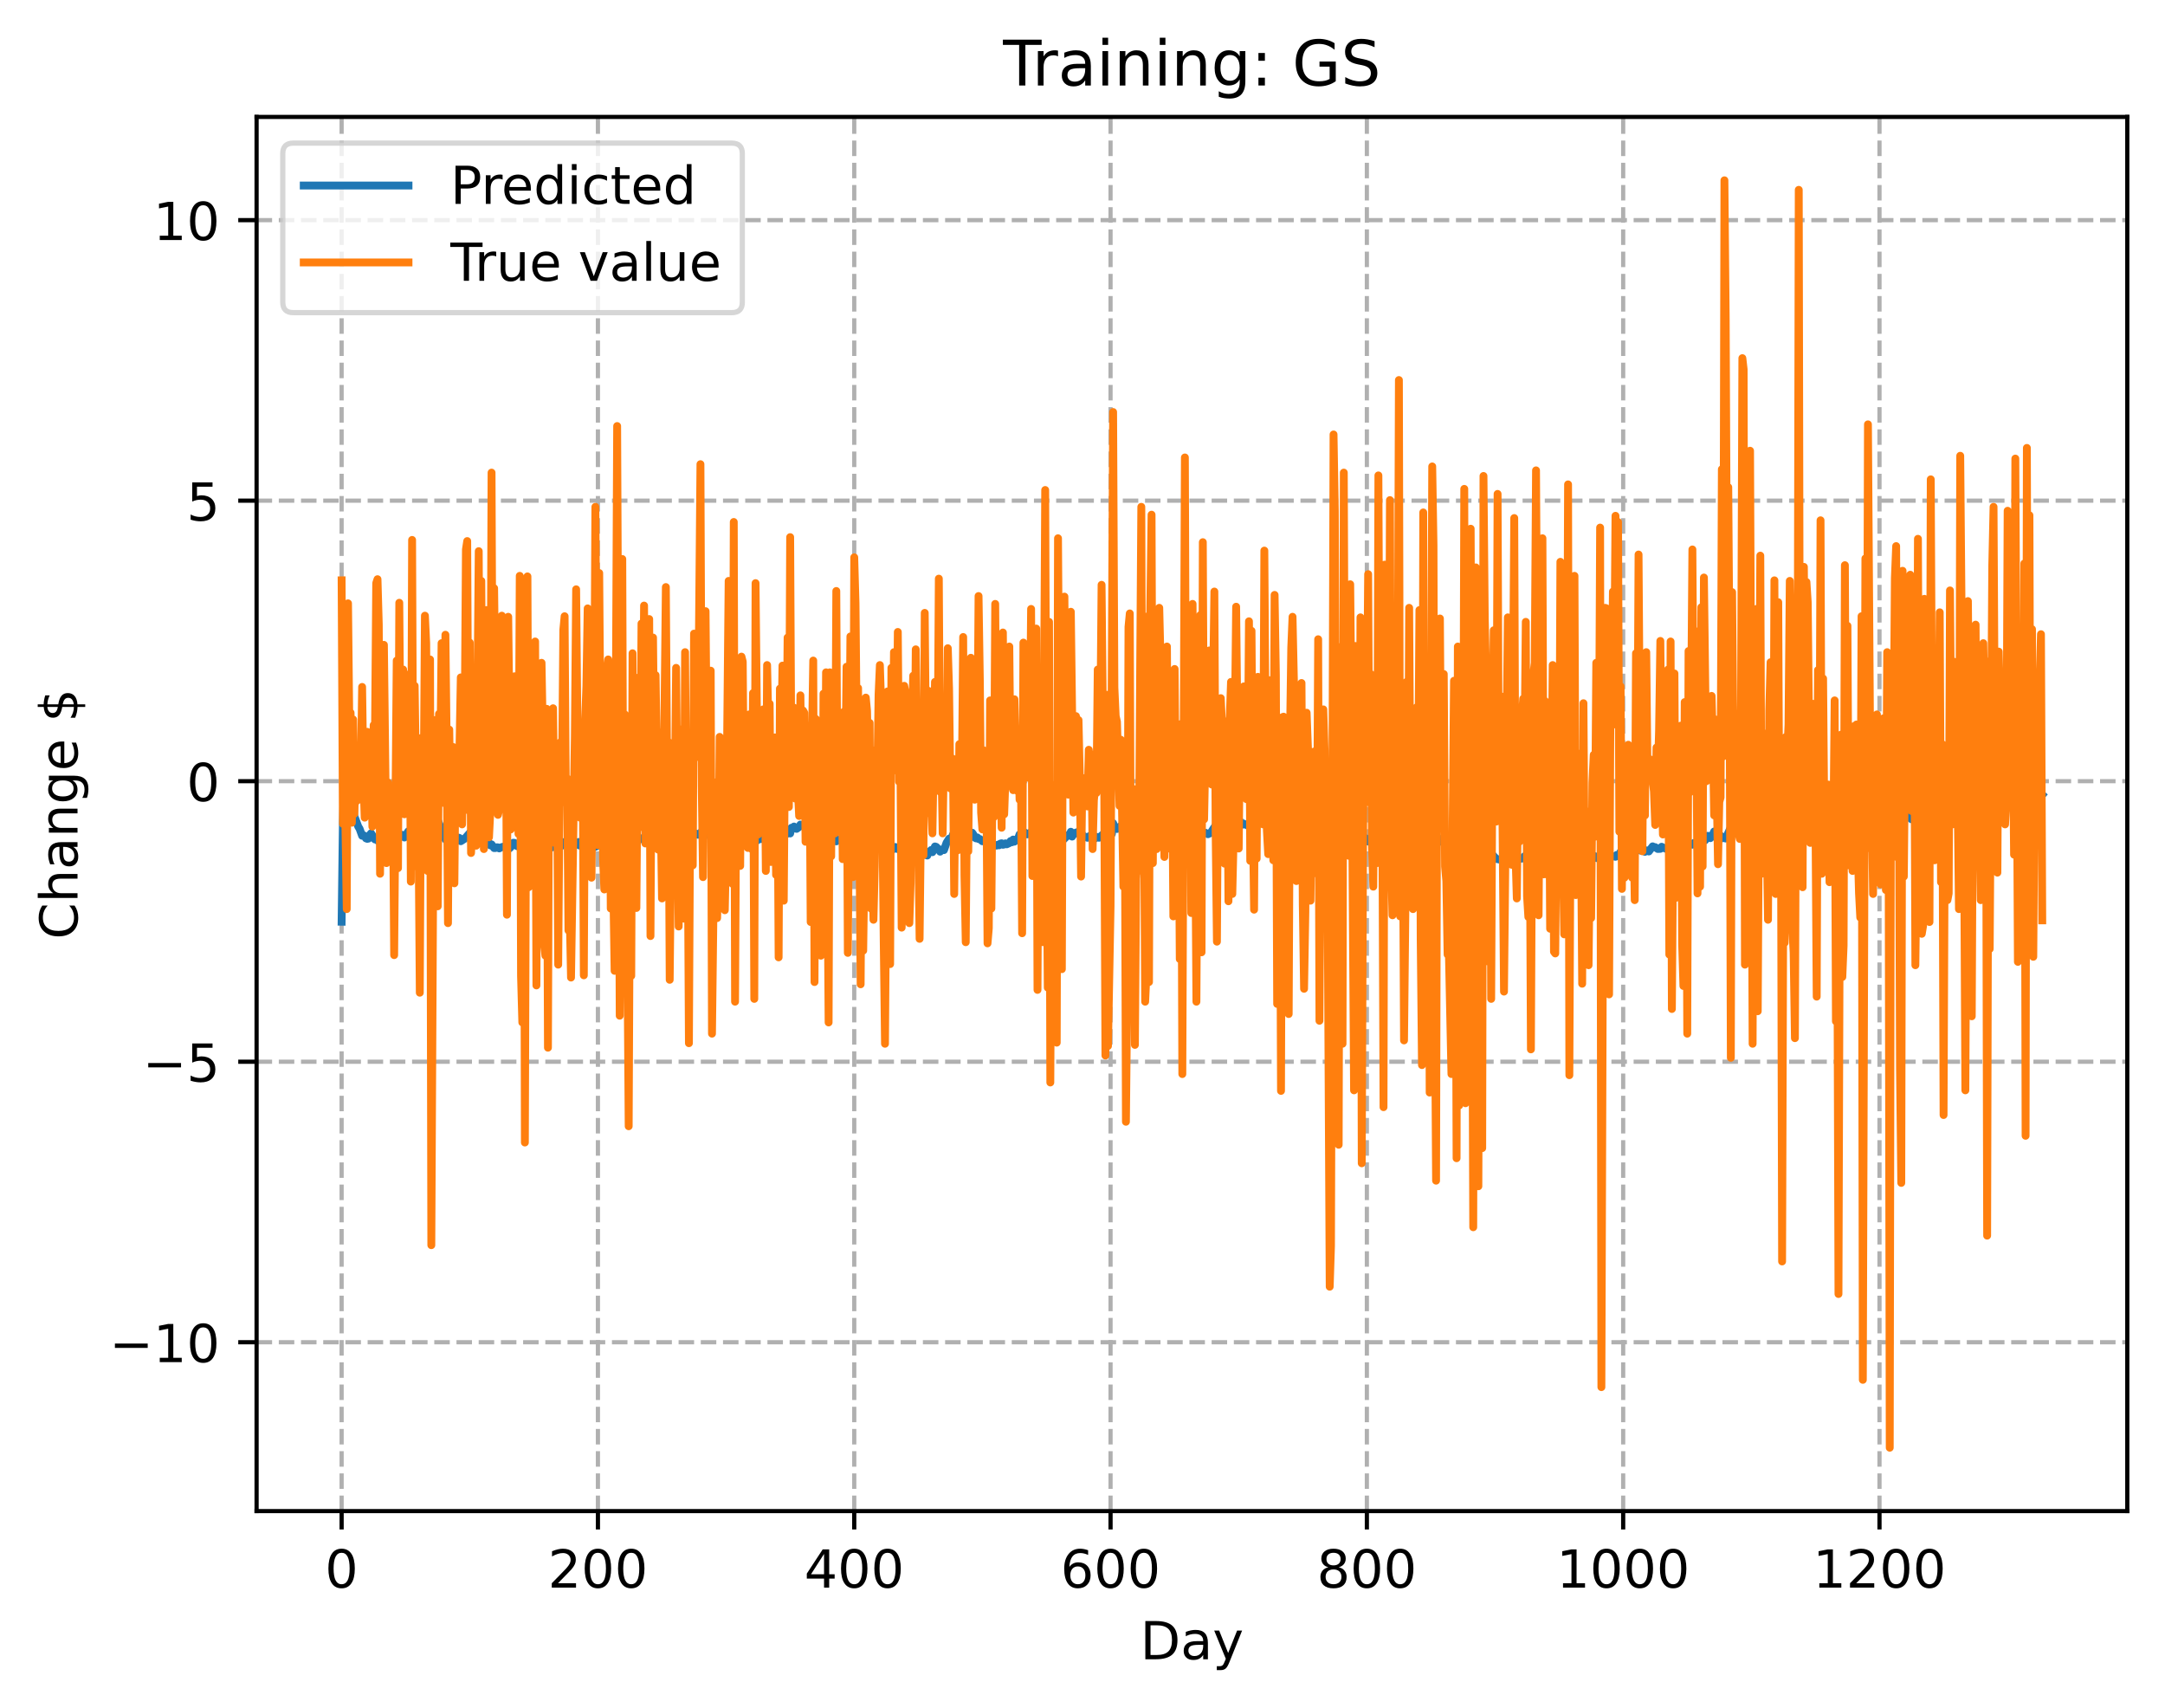 <?xml version="1.0" encoding="utf-8" standalone="no"?>
<!DOCTYPE svg PUBLIC "-//W3C//DTD SVG 1.1//EN"
  "http://www.w3.org/Graphics/SVG/1.1/DTD/svg11.dtd">
<!-- Created with matplotlib (https://matplotlib.org/) -->
<svg height="325.986pt" version="1.1" viewBox="0 0 413.303 325.986" width="413.303pt" xmlns="http://www.w3.org/2000/svg" xmlns:xlink="http://www.w3.org/1999/xlink">
 <defs>
  <style type="text/css">
*{stroke-linecap:butt;stroke-linejoin:round;}
  </style>
 </defs>
 <g id="figure_1">
  <g id="patch_1">
   <path d="M 0 325.986 
L 413.303 325.986 
L 413.303 0 
L 0 0 
z
" style="fill:#ffffff;"/>
  </g>
  <g id="axes_1">
   <g id="patch_2">
    <path d="M 48.983 288.43 
L 406.103 288.43 
L 406.103 22.318 
L 48.983 22.318 
z
" style="fill:#ffffff;"/>
   </g>
   <g id="matplotlib.axis_1">
    <g id="xtick_1">
     <g id="line2d_1">
      <path clip-path="url(#pa0ad1012c5)" d="M 65.216 288.43 
L 65.216 22.318 
" style="fill:none;stroke:#b0b0b0;stroke-dasharray:2.96,1.28;stroke-dashoffset:0;stroke-width:0.8;"/>
     </g>
     <g id="line2d_2">
      <defs>
       <path d="M 0 0 
L 0 3.5 
" id="mf336104621" style="stroke:#000000;stroke-width:0.8;"/>
      </defs>
      <g>
       <use style="stroke:#000000;stroke-width:0.8;" x="65.216" xlink:href="#mf336104621" y="288.43"/>
      </g>
     </g>
     <g id="text_1">
      <!-- 0 -->
      <defs>
       <path d="M 31.781 66.406 
Q 24.172 66.406 20.328 58.906 
Q 16.5 51.422 16.5 36.375 
Q 16.5 21.391 20.328 13.891 
Q 24.172 6.391 31.781 6.391 
Q 39.453 6.391 43.281 13.891 
Q 47.125 21.391 47.125 36.375 
Q 47.125 51.422 43.281 58.906 
Q 39.453 66.406 31.781 66.406 
z
M 31.781 74.219 
Q 44.047 74.219 50.516 64.516 
Q 56.984 54.828 56.984 36.375 
Q 56.984 17.969 50.516 8.266 
Q 44.047 -1.422 31.781 -1.422 
Q 19.531 -1.422 13.062 8.266 
Q 6.594 17.969 6.594 36.375 
Q 6.594 54.828 13.062 64.516 
Q 19.531 74.219 31.781 74.219 
z
" id="DejaVuSans-48"/>
      </defs>
      <g transform="translate(62.034 303.029)scale(0.1 -0.1)">
       <use xlink:href="#DejaVuSans-48"/>
      </g>
     </g>
    </g>
    <g id="xtick_2">
     <g id="line2d_3">
      <path clip-path="url(#pa0ad1012c5)" d="M 114.146 288.43 
L 114.146 22.318 
" style="fill:none;stroke:#b0b0b0;stroke-dasharray:2.96,1.28;stroke-dashoffset:0;stroke-width:0.8;"/>
     </g>
     <g id="line2d_4">
      <g>
       <use style="stroke:#000000;stroke-width:0.8;" x="114.146" xlink:href="#mf336104621" y="288.43"/>
      </g>
     </g>
     <g id="text_2">
      <!-- 200 -->
      <defs>
       <path d="M 19.188 8.297 
L 53.609 8.297 
L 53.609 0 
L 7.328 0 
L 7.328 8.297 
Q 12.938 14.109 22.625 23.891 
Q 32.328 33.688 34.812 36.531 
Q 39.547 41.844 41.422 45.531 
Q 43.312 49.219 43.312 52.781 
Q 43.312 58.594 39.234 62.25 
Q 35.156 65.922 28.609 65.922 
Q 23.969 65.922 18.812 64.312 
Q 13.672 62.703 7.812 59.422 
L 7.812 69.391 
Q 13.766 71.781 18.938 73 
Q 24.125 74.219 28.422 74.219 
Q 39.75 74.219 46.484 68.547 
Q 53.219 62.891 53.219 53.422 
Q 53.219 48.922 51.531 44.891 
Q 49.859 40.875 45.406 35.406 
Q 44.188 33.984 37.641 27.219 
Q 31.109 20.453 19.188 8.297 
z
" id="DejaVuSans-50"/>
      </defs>
      <g transform="translate(104.602 303.029)scale(0.1 -0.1)">
       <use xlink:href="#DejaVuSans-50"/>
       <use x="63.623" xlink:href="#DejaVuSans-48"/>
       <use x="127.246" xlink:href="#DejaVuSans-48"/>
      </g>
     </g>
    </g>
    <g id="xtick_3">
     <g id="line2d_5">
      <path clip-path="url(#pa0ad1012c5)" d="M 163.077 288.43 
L 163.077 22.318 
" style="fill:none;stroke:#b0b0b0;stroke-dasharray:2.96,1.28;stroke-dashoffset:0;stroke-width:0.8;"/>
     </g>
     <g id="line2d_6">
      <g>
       <use style="stroke:#000000;stroke-width:0.8;" x="163.077" xlink:href="#mf336104621" y="288.43"/>
      </g>
     </g>
     <g id="text_3">
      <!-- 400 -->
      <defs>
       <path d="M 37.797 64.312 
L 12.891 25.391 
L 37.797 25.391 
z
M 35.203 72.906 
L 47.609 72.906 
L 47.609 25.391 
L 58.016 25.391 
L 58.016 17.188 
L 47.609 17.188 
L 47.609 0 
L 37.797 0 
L 37.797 17.188 
L 4.891 17.188 
L 4.891 26.703 
z
" id="DejaVuSans-52"/>
      </defs>
      <g transform="translate(153.533 303.029)scale(0.1 -0.1)">
       <use xlink:href="#DejaVuSans-52"/>
       <use x="63.623" xlink:href="#DejaVuSans-48"/>
       <use x="127.246" xlink:href="#DejaVuSans-48"/>
      </g>
     </g>
    </g>
    <g id="xtick_4">
     <g id="line2d_7">
      <path clip-path="url(#pa0ad1012c5)" d="M 212.007 288.43 
L 212.007 22.318 
" style="fill:none;stroke:#b0b0b0;stroke-dasharray:2.96,1.28;stroke-dashoffset:0;stroke-width:0.8;"/>
     </g>
     <g id="line2d_8">
      <g>
       <use style="stroke:#000000;stroke-width:0.8;" x="212.007" xlink:href="#mf336104621" y="288.43"/>
      </g>
     </g>
     <g id="text_4">
      <!-- 600 -->
      <defs>
       <path d="M 33.016 40.375 
Q 26.375 40.375 22.484 35.828 
Q 18.609 31.297 18.609 23.391 
Q 18.609 15.531 22.484 10.953 
Q 26.375 6.391 33.016 6.391 
Q 39.656 6.391 43.531 10.953 
Q 47.406 15.531 47.406 23.391 
Q 47.406 31.297 43.531 35.828 
Q 39.656 40.375 33.016 40.375 
z
M 52.594 71.297 
L 52.594 62.312 
Q 48.875 64.062 45.094 64.984 
Q 41.312 65.922 37.594 65.922 
Q 27.828 65.922 22.672 59.328 
Q 17.531 52.734 16.797 39.406 
Q 19.672 43.656 24.016 45.922 
Q 28.375 48.188 33.594 48.188 
Q 44.578 48.188 50.953 41.516 
Q 57.328 34.859 57.328 23.391 
Q 57.328 12.156 50.688 5.359 
Q 44.047 -1.422 33.016 -1.422 
Q 20.359 -1.422 13.672 8.266 
Q 6.984 17.969 6.984 36.375 
Q 6.984 53.656 15.188 63.938 
Q 23.391 74.219 37.203 74.219 
Q 40.922 74.219 44.703 73.484 
Q 48.484 72.75 52.594 71.297 
z
" id="DejaVuSans-54"/>
      </defs>
      <g transform="translate(202.464 303.029)scale(0.1 -0.1)">
       <use xlink:href="#DejaVuSans-54"/>
       <use x="63.623" xlink:href="#DejaVuSans-48"/>
       <use x="127.246" xlink:href="#DejaVuSans-48"/>
      </g>
     </g>
    </g>
    <g id="xtick_5">
     <g id="line2d_9">
      <path clip-path="url(#pa0ad1012c5)" d="M 260.938 288.43 
L 260.938 22.318 
" style="fill:none;stroke:#b0b0b0;stroke-dasharray:2.96,1.28;stroke-dashoffset:0;stroke-width:0.8;"/>
     </g>
     <g id="line2d_10">
      <g>
       <use style="stroke:#000000;stroke-width:0.8;" x="260.938" xlink:href="#mf336104621" y="288.43"/>
      </g>
     </g>
     <g id="text_5">
      <!-- 800 -->
      <defs>
       <path d="M 31.781 34.625 
Q 24.75 34.625 20.719 30.859 
Q 16.703 27.094 16.703 20.516 
Q 16.703 13.922 20.719 10.156 
Q 24.75 6.391 31.781 6.391 
Q 38.812 6.391 42.859 10.172 
Q 46.922 13.969 46.922 20.516 
Q 46.922 27.094 42.891 30.859 
Q 38.875 34.625 31.781 34.625 
z
M 21.922 38.812 
Q 15.578 40.375 12.031 44.719 
Q 8.5 49.078 8.5 55.328 
Q 8.5 64.062 14.719 69.141 
Q 20.953 74.219 31.781 74.219 
Q 42.672 74.219 48.875 69.141 
Q 55.078 64.062 55.078 55.328 
Q 55.078 49.078 51.531 44.719 
Q 48 40.375 41.703 38.812 
Q 48.828 37.156 52.797 32.312 
Q 56.781 27.484 56.781 20.516 
Q 56.781 9.906 50.312 4.234 
Q 43.844 -1.422 31.781 -1.422 
Q 19.734 -1.422 13.25 4.234 
Q 6.781 9.906 6.781 20.516 
Q 6.781 27.484 10.781 32.312 
Q 14.797 37.156 21.922 38.812 
z
M 18.312 54.391 
Q 18.312 48.734 21.844 45.562 
Q 25.391 42.391 31.781 42.391 
Q 38.141 42.391 41.719 45.562 
Q 45.312 48.734 45.312 54.391 
Q 45.312 60.062 41.719 63.234 
Q 38.141 66.406 31.781 66.406 
Q 25.391 66.406 21.844 63.234 
Q 18.312 60.062 18.312 54.391 
z
" id="DejaVuSans-56"/>
      </defs>
      <g transform="translate(251.394 303.029)scale(0.1 -0.1)">
       <use xlink:href="#DejaVuSans-56"/>
       <use x="63.623" xlink:href="#DejaVuSans-48"/>
       <use x="127.246" xlink:href="#DejaVuSans-48"/>
      </g>
     </g>
    </g>
    <g id="xtick_6">
     <g id="line2d_11">
      <path clip-path="url(#pa0ad1012c5)" d="M 309.869 288.43 
L 309.869 22.318 
" style="fill:none;stroke:#b0b0b0;stroke-dasharray:2.96,1.28;stroke-dashoffset:0;stroke-width:0.8;"/>
     </g>
     <g id="line2d_12">
      <g>
       <use style="stroke:#000000;stroke-width:0.8;" x="309.869" xlink:href="#mf336104621" y="288.43"/>
      </g>
     </g>
     <g id="text_6">
      <!-- 1000 -->
      <defs>
       <path d="M 12.406 8.297 
L 28.516 8.297 
L 28.516 63.922 
L 10.984 60.406 
L 10.984 69.391 
L 28.422 72.906 
L 38.281 72.906 
L 38.281 8.297 
L 54.391 8.297 
L 54.391 0 
L 12.406 0 
z
" id="DejaVuSans-49"/>
      </defs>
      <g transform="translate(297.144 303.029)scale(0.1 -0.1)">
       <use xlink:href="#DejaVuSans-49"/>
       <use x="63.623" xlink:href="#DejaVuSans-48"/>
       <use x="127.246" xlink:href="#DejaVuSans-48"/>
       <use x="190.869" xlink:href="#DejaVuSans-48"/>
      </g>
     </g>
    </g>
    <g id="xtick_7">
     <g id="line2d_13">
      <path clip-path="url(#pa0ad1012c5)" d="M 358.799 288.43 
L 358.799 22.318 
" style="fill:none;stroke:#b0b0b0;stroke-dasharray:2.96,1.28;stroke-dashoffset:0;stroke-width:0.8;"/>
     </g>
     <g id="line2d_14">
      <g>
       <use style="stroke:#000000;stroke-width:0.8;" x="358.799" xlink:href="#mf336104621" y="288.43"/>
      </g>
     </g>
     <g id="text_7">
      <!-- 1200 -->
      <g transform="translate(346.074 303.029)scale(0.1 -0.1)">
       <use xlink:href="#DejaVuSans-49"/>
       <use x="63.623" xlink:href="#DejaVuSans-50"/>
       <use x="127.246" xlink:href="#DejaVuSans-48"/>
       <use x="190.869" xlink:href="#DejaVuSans-48"/>
      </g>
     </g>
    </g>
    <g id="text_8">
     <!-- Day -->
     <defs>
      <path d="M 19.672 64.797 
L 19.672 8.109 
L 31.594 8.109 
Q 46.688 8.109 53.688 14.938 
Q 60.688 21.781 60.688 36.531 
Q 60.688 51.172 53.688 57.984 
Q 46.688 64.797 31.594 64.797 
z
M 9.812 72.906 
L 30.078 72.906 
Q 51.266 72.906 61.172 64.094 
Q 71.094 55.281 71.094 36.531 
Q 71.094 17.672 61.125 8.828 
Q 51.172 0 30.078 0 
L 9.812 0 
z
" id="DejaVuSans-68"/>
      <path d="M 34.281 27.484 
Q 23.391 27.484 19.188 25 
Q 14.984 22.516 14.984 16.5 
Q 14.984 11.719 18.141 8.906 
Q 21.297 6.109 26.703 6.109 
Q 34.188 6.109 38.703 11.406 
Q 43.219 16.703 43.219 25.484 
L 43.219 27.484 
z
M 52.203 31.203 
L 52.203 0 
L 43.219 0 
L 43.219 8.297 
Q 40.141 3.328 35.547 0.953 
Q 30.953 -1.422 24.312 -1.422 
Q 15.922 -1.422 10.953 3.297 
Q 6 8.016 6 15.922 
Q 6 25.141 12.172 29.828 
Q 18.359 34.516 30.609 34.516 
L 43.219 34.516 
L 43.219 35.406 
Q 43.219 41.609 39.141 45 
Q 35.062 48.391 27.688 48.391 
Q 23 48.391 18.547 47.266 
Q 14.109 46.141 10.016 43.891 
L 10.016 52.203 
Q 14.938 54.109 19.578 55.047 
Q 24.219 56 28.609 56 
Q 40.484 56 46.344 49.844 
Q 52.203 43.703 52.203 31.203 
z
" id="DejaVuSans-97"/>
      <path d="M 32.172 -5.078 
Q 28.375 -14.844 24.75 -17.812 
Q 21.141 -20.797 15.094 -20.797 
L 7.906 -20.797 
L 7.906 -13.281 
L 13.188 -13.281 
Q 16.891 -13.281 18.938 -11.516 
Q 21 -9.766 23.484 -3.219 
L 25.094 0.875 
L 2.984 54.688 
L 12.5 54.688 
L 29.594 11.922 
L 46.688 54.688 
L 56.203 54.688 
z
" id="DejaVuSans-121"/>
     </defs>
     <g transform="translate(217.669 316.707)scale(0.1 -0.1)">
      <use xlink:href="#DejaVuSans-68"/>
      <use x="77.002" xlink:href="#DejaVuSans-97"/>
      <use x="138.281" xlink:href="#DejaVuSans-121"/>
     </g>
    </g>
   </g>
   <g id="matplotlib.axis_2">
    <g id="ytick_1">
     <g id="line2d_15">
      <path clip-path="url(#pa0ad1012c5)" d="M 48.983 256.201 
L 406.103 256.201 
" style="fill:none;stroke:#b0b0b0;stroke-dasharray:2.96,1.28;stroke-dashoffset:0;stroke-width:0.8;"/>
     </g>
     <g id="line2d_16">
      <defs>
       <path d="M 0 0 
L -3.5 0 
" id="m7b2a49eb99" style="stroke:#000000;stroke-width:0.8;"/>
      </defs>
      <g>
       <use style="stroke:#000000;stroke-width:0.8;" x="48.983" xlink:href="#m7b2a49eb99" y="256.201"/>
      </g>
     </g>
     <g id="text_9">
      <!-- −10 -->
      <defs>
       <path d="M 10.594 35.5 
L 73.188 35.5 
L 73.188 27.203 
L 10.594 27.203 
z
" id="DejaVuSans-8722"/>
      </defs>
      <g transform="translate(20.878 260)scale(0.1 -0.1)">
       <use xlink:href="#DejaVuSans-8722"/>
       <use x="83.789" xlink:href="#DejaVuSans-49"/>
       <use x="147.412" xlink:href="#DejaVuSans-48"/>
      </g>
     </g>
    </g>
    <g id="ytick_2">
     <g id="line2d_17">
      <path clip-path="url(#pa0ad1012c5)" d="M 48.983 202.655 
L 406.103 202.655 
" style="fill:none;stroke:#b0b0b0;stroke-dasharray:2.96,1.28;stroke-dashoffset:0;stroke-width:0.8;"/>
     </g>
     <g id="line2d_18">
      <g>
       <use style="stroke:#000000;stroke-width:0.8;" x="48.983" xlink:href="#m7b2a49eb99" y="202.655"/>
      </g>
     </g>
     <g id="text_10">
      <!-- −5 -->
      <defs>
       <path d="M 10.797 72.906 
L 49.516 72.906 
L 49.516 64.594 
L 19.828 64.594 
L 19.828 46.734 
Q 21.969 47.469 24.109 47.828 
Q 26.266 48.188 28.422 48.188 
Q 40.625 48.188 47.75 41.5 
Q 54.891 34.812 54.891 23.391 
Q 54.891 11.625 47.562 5.094 
Q 40.234 -1.422 26.906 -1.422 
Q 22.312 -1.422 17.547 -0.641 
Q 12.797 0.141 7.719 1.703 
L 7.719 11.625 
Q 12.109 9.234 16.797 8.062 
Q 21.484 6.891 26.703 6.891 
Q 35.156 6.891 40.078 11.328 
Q 45.016 15.766 45.016 23.391 
Q 45.016 31 40.078 35.438 
Q 35.156 39.891 26.703 39.891 
Q 22.75 39.891 18.812 39.016 
Q 14.891 38.141 10.797 36.281 
z
" id="DejaVuSans-53"/>
      </defs>
      <g transform="translate(27.241 206.454)scale(0.1 -0.1)">
       <use xlink:href="#DejaVuSans-8722"/>
       <use x="83.789" xlink:href="#DejaVuSans-53"/>
      </g>
     </g>
    </g>
    <g id="ytick_3">
     <g id="line2d_19">
      <path clip-path="url(#pa0ad1012c5)" d="M 48.983 149.109 
L 406.103 149.109 
" style="fill:none;stroke:#b0b0b0;stroke-dasharray:2.96,1.28;stroke-dashoffset:0;stroke-width:0.8;"/>
     </g>
     <g id="line2d_20">
      <g>
       <use style="stroke:#000000;stroke-width:0.8;" x="48.983" xlink:href="#m7b2a49eb99" y="149.109"/>
      </g>
     </g>
     <g id="text_11">
      <!-- 0 -->
      <g transform="translate(35.62 152.908)scale(0.1 -0.1)">
       <use xlink:href="#DejaVuSans-48"/>
      </g>
     </g>
    </g>
    <g id="ytick_4">
     <g id="line2d_21">
      <path clip-path="url(#pa0ad1012c5)" d="M 48.983 95.563 
L 406.103 95.563 
" style="fill:none;stroke:#b0b0b0;stroke-dasharray:2.96,1.28;stroke-dashoffset:0;stroke-width:0.8;"/>
     </g>
     <g id="line2d_22">
      <g>
       <use style="stroke:#000000;stroke-width:0.8;" x="48.983" xlink:href="#m7b2a49eb99" y="95.563"/>
      </g>
     </g>
     <g id="text_12">
      <!-- 5 -->
      <g transform="translate(35.62 99.363)scale(0.1 -0.1)">
       <use xlink:href="#DejaVuSans-53"/>
      </g>
     </g>
    </g>
    <g id="ytick_5">
     <g id="line2d_23">
      <path clip-path="url(#pa0ad1012c5)" d="M 48.983 42.018 
L 406.103 42.018 
" style="fill:none;stroke:#b0b0b0;stroke-dasharray:2.96,1.28;stroke-dashoffset:0;stroke-width:0.8;"/>
     </g>
     <g id="line2d_24">
      <g>
       <use style="stroke:#000000;stroke-width:0.8;" x="48.983" xlink:href="#m7b2a49eb99" y="42.018"/>
      </g>
     </g>
     <g id="text_13">
      <!-- 10 -->
      <g transform="translate(29.258 45.817)scale(0.1 -0.1)">
       <use xlink:href="#DejaVuSans-49"/>
       <use x="63.623" xlink:href="#DejaVuSans-48"/>
      </g>
     </g>
    </g>
    <g id="text_14">
     <!-- Change $ -->
     <defs>
      <path d="M 64.406 67.281 
L 64.406 56.891 
Q 59.422 61.531 53.781 63.812 
Q 48.141 66.109 41.797 66.109 
Q 29.297 66.109 22.656 58.469 
Q 16.016 50.828 16.016 36.375 
Q 16.016 21.969 22.656 14.328 
Q 29.297 6.688 41.797 6.688 
Q 48.141 6.688 53.781 8.984 
Q 59.422 11.281 64.406 15.922 
L 64.406 5.609 
Q 59.234 2.094 53.438 0.328 
Q 47.656 -1.422 41.219 -1.422 
Q 24.656 -1.422 15.125 8.703 
Q 5.609 18.844 5.609 36.375 
Q 5.609 53.953 15.125 64.078 
Q 24.656 74.219 41.219 74.219 
Q 47.75 74.219 53.531 72.484 
Q 59.328 70.75 64.406 67.281 
z
" id="DejaVuSans-67"/>
      <path d="M 54.891 33.016 
L 54.891 0 
L 45.906 0 
L 45.906 32.719 
Q 45.906 40.484 42.875 44.328 
Q 39.844 48.188 33.797 48.188 
Q 26.516 48.188 22.312 43.547 
Q 18.109 38.922 18.109 30.906 
L 18.109 0 
L 9.078 0 
L 9.078 75.984 
L 18.109 75.984 
L 18.109 46.188 
Q 21.344 51.125 25.703 53.562 
Q 30.078 56 35.797 56 
Q 45.219 56 50.047 50.172 
Q 54.891 44.344 54.891 33.016 
z
" id="DejaVuSans-104"/>
      <path d="M 54.891 33.016 
L 54.891 0 
L 45.906 0 
L 45.906 32.719 
Q 45.906 40.484 42.875 44.328 
Q 39.844 48.188 33.797 48.188 
Q 26.516 48.188 22.312 43.547 
Q 18.109 38.922 18.109 30.906 
L 18.109 0 
L 9.078 0 
L 9.078 54.688 
L 18.109 54.688 
L 18.109 46.188 
Q 21.344 51.125 25.703 53.562 
Q 30.078 56 35.797 56 
Q 45.219 56 50.047 50.172 
Q 54.891 44.344 54.891 33.016 
z
" id="DejaVuSans-110"/>
      <path d="M 45.406 27.984 
Q 45.406 37.75 41.375 43.109 
Q 37.359 48.484 30.078 48.484 
Q 22.859 48.484 18.828 43.109 
Q 14.797 37.75 14.797 27.984 
Q 14.797 18.266 18.828 12.891 
Q 22.859 7.516 30.078 7.516 
Q 37.359 7.516 41.375 12.891 
Q 45.406 18.266 45.406 27.984 
z
M 54.391 6.781 
Q 54.391 -7.172 48.188 -13.984 
Q 42 -20.797 29.203 -20.797 
Q 24.469 -20.797 20.266 -20.094 
Q 16.062 -19.391 12.109 -17.922 
L 12.109 -9.188 
Q 16.062 -11.328 19.922 -12.344 
Q 23.781 -13.375 27.781 -13.375 
Q 36.625 -13.375 41.016 -8.766 
Q 45.406 -4.156 45.406 5.172 
L 45.406 9.625 
Q 42.625 4.781 38.281 2.391 
Q 33.938 0 27.875 0 
Q 17.828 0 11.672 7.656 
Q 5.516 15.328 5.516 27.984 
Q 5.516 40.672 11.672 48.328 
Q 17.828 56 27.875 56 
Q 33.938 56 38.281 53.609 
Q 42.625 51.219 45.406 46.391 
L 45.406 54.688 
L 54.391 54.688 
z
" id="DejaVuSans-103"/>
      <path d="M 56.203 29.594 
L 56.203 25.203 
L 14.891 25.203 
Q 15.484 15.922 20.484 11.062 
Q 25.484 6.203 34.422 6.203 
Q 39.594 6.203 44.453 7.469 
Q 49.312 8.734 54.109 11.281 
L 54.109 2.781 
Q 49.266 0.734 44.188 -0.344 
Q 39.109 -1.422 33.891 -1.422 
Q 20.797 -1.422 13.156 6.188 
Q 5.516 13.812 5.516 26.812 
Q 5.516 40.234 12.766 48.109 
Q 20.016 56 32.328 56 
Q 43.359 56 49.781 48.891 
Q 56.203 41.797 56.203 29.594 
z
M 47.219 32.234 
Q 47.125 39.594 43.094 43.984 
Q 39.062 48.391 32.422 48.391 
Q 24.906 48.391 20.391 44.141 
Q 15.875 39.891 15.188 32.172 
z
" id="DejaVuSans-101"/>
      <path id="DejaVuSans-32"/>
      <path d="M 33.797 -14.703 
L 28.906 -14.703 
L 28.859 0 
Q 23.734 0.094 18.609 1.188 
Q 13.484 2.297 8.297 4.5 
L 8.297 13.281 
Q 13.281 10.156 18.375 8.562 
Q 23.484 6.984 28.906 6.938 
L 28.906 29.203 
Q 18.109 30.953 13.203 35.156 
Q 8.297 39.359 8.297 46.688 
Q 8.297 54.641 13.625 59.219 
Q 18.953 63.812 28.906 64.5 
L 28.906 75.984 
L 33.797 75.984 
L 33.797 64.656 
Q 38.328 64.453 42.578 63.688 
Q 46.828 62.938 50.875 61.625 
L 50.875 53.078 
Q 46.828 55.125 42.547 56.25 
Q 38.281 57.375 33.797 57.562 
L 33.797 36.719 
Q 44.875 35.016 50.094 30.609 
Q 55.328 26.219 55.328 18.609 
Q 55.328 10.359 49.781 5.594 
Q 44.234 0.828 33.797 0.094 
z
M 28.906 37.594 
L 28.906 57.625 
Q 23.25 56.984 20.266 54.391 
Q 17.281 51.812 17.281 47.516 
Q 17.281 43.312 20.031 40.969 
Q 22.797 38.625 28.906 37.594 
z
M 33.797 28.219 
L 33.797 7.078 
Q 39.984 7.906 43.141 10.594 
Q 46.297 13.281 46.297 17.672 
Q 46.297 21.969 43.281 24.5 
Q 40.281 27.047 33.797 28.219 
z
" id="DejaVuSans-36"/>
     </defs>
     <g transform="translate(14.798 179.288)rotate(-90)scale(0.1 -0.1)">
      <use xlink:href="#DejaVuSans-67"/>
      <use x="69.824" xlink:href="#DejaVuSans-104"/>
      <use x="133.203" xlink:href="#DejaVuSans-97"/>
      <use x="194.482" xlink:href="#DejaVuSans-110"/>
      <use x="257.861" xlink:href="#DejaVuSans-103"/>
      <use x="321.338" xlink:href="#DejaVuSans-101"/>
      <use x="382.861" xlink:href="#DejaVuSans-32"/>
      <use x="414.648" xlink:href="#DejaVuSans-36"/>
     </g>
    </g>
   </g>
   <g id="line2d_25">
    <path clip-path="url(#pa0ad1012c5)" d="M 65.216 175.933 
L 65.46 157.103 
L 65.705 149.096 
L 65.949 146.277 
L 66.194 146.647 
L 67.173 153.951 
L 67.662 155.833 
L 68.396 157.786 
L 68.641 158.177 
L 69.13 159.524 
L 69.375 159.408 
L 69.619 159.575 
L 69.864 160.018 
L 70.109 160.112 
L 70.353 160.062 
L 70.598 159.337 
L 70.843 159.05 
L 71.577 160.224 
L 71.821 160.139 
L 72.066 160.444 
L 72.31 160.392 
L 73.044 159.456 
L 73.534 159.592 
L 75.002 158.506 
L 75.246 158.332 
L 75.491 158.775 
L 75.736 159.816 
L 75.98 160.065 
L 76.47 159.64 
L 76.714 159.33 
L 77.204 159.859 
L 77.693 159.07 
L 77.937 158.686 
L 78.182 159.108 
L 78.671 158.696 
L 78.916 157.88 
L 79.895 157.168 
L 80.139 156.64 
L 80.384 156.465 
L 80.629 157.172 
L 81.118 156.309 
L 81.363 156.503 
L 81.607 157.065 
L 82.097 157.357 
L 82.341 157.311 
L 82.586 157.14 
L 82.831 156.737 
L 83.075 156.908 
L 83.32 156.481 
L 83.565 156.518 
L 84.054 157.776 
L 84.788 159.721 
L 85.032 160.22 
L 85.277 159.742 
L 85.766 160.847 
L 86.011 160.952 
L 86.256 160.871 
L 87.234 159.994 
L 87.479 159.869 
L 87.724 159.956 
L 87.968 160.566 
L 88.702 160.098 
L 89.681 158.98 
L 89.925 158.799 
L 90.17 159.332 
L 90.415 159.309 
L 90.904 160.419 
L 91.149 160.555 
L 91.393 159.918 
L 91.638 160.289 
L 91.883 160.129 
L 92.127 160.438 
L 92.617 160.159 
L 92.861 160.507 
L 93.106 160.44 
L 93.595 161.356 
L 93.84 161.172 
L 94.329 161.877 
L 94.574 161.871 
L 94.819 161.722 
L 95.063 161.738 
L 95.308 161.938 
L 95.797 161.686 
L 96.286 161.567 
L 96.531 161.821 
L 96.776 161.834 
L 97.02 162.061 
L 97.265 161.939 
L 97.51 161.682 
L 97.999 160.857 
L 98.244 160.887 
L 98.733 161.514 
L 98.978 161.552 
L 99.222 161.79 
L 99.467 161.167 
L 99.956 160.832 
L 100.201 160.653 
L 100.935 160.866 
L 101.424 160.513 
L 101.669 160.245 
L 102.158 160.244 
L 102.403 159.994 
L 102.647 160.433 
L 103.137 160.288 
L 103.626 160.319 
L 103.871 160.126 
L 104.36 160.64 
L 104.849 161.919 
L 105.339 161.762 
L 105.583 161.395 
L 105.828 161.437 
L 106.317 161.024 
L 106.562 161.499 
L 107.051 161.561 
L 107.785 160.7 
L 108.03 160.874 
L 108.519 160.073 
L 109.008 160.468 
L 109.253 160.99 
L 109.742 161.202 
L 109.987 160.877 
L 110.232 161.252 
L 110.476 160.714 
L 110.721 161.411 
L 110.966 161.425 
L 111.21 161.237 
L 111.455 161.53 
L 111.7 161.491 
L 111.944 162.459 
L 112.189 162.313 
L 112.434 162.485 
L 112.678 162.002 
L 112.923 161.867 
L 113.168 161.498 
L 113.412 161.737 
L 113.901 161.519 
L 114.146 160.912 
L 114.391 160.882 
L 114.635 160.447 
L 114.88 160.367 
L 115.125 160.577 
L 115.369 160.127 
L 115.614 160.013 
L 115.859 160.1 
L 116.103 159.871 
L 116.348 160.215 
L 116.593 159.887 
L 116.837 159.973 
L 117.327 158.868 
L 117.571 159.021 
L 118.55 158.391 
L 118.795 158.339 
L 119.039 158.523 
L 119.773 158.649 
L 120.262 158.316 
L 120.507 158.006 
L 120.752 158.046 
L 121.241 158.862 
L 121.486 159.209 
L 121.73 159.949 
L 121.975 159.852 
L 122.22 160.106 
L 122.464 160.188 
L 123.198 159.765 
L 123.443 160.336 
L 124.177 159.309 
L 124.422 159.491 
L 124.666 159.388 
L 124.911 158.935 
L 125.156 158.792 
L 125.4 158.78 
L 125.645 158.656 
L 125.889 158.782 
L 126.134 158.629 
L 126.379 158.848 
L 126.623 158.447 
L 126.868 158.769 
L 127.113 158.835 
L 127.357 158.463 
L 127.602 158.452 
L 127.847 158.274 
L 128.091 158.291 
L 128.336 158.421 
L 128.581 158.927 
L 128.825 158.856 
L 129.07 158.552 
L 129.315 158.654 
L 129.559 158.529 
L 129.804 156.966 
L 130.049 156.758 
L 130.293 156.796 
L 130.783 158.355 
L 131.027 159.057 
L 131.517 159.306 
L 131.761 159.59 
L 132.006 159.404 
L 132.25 159.453 
L 132.984 159.131 
L 133.229 159.332 
L 133.474 159.211 
L 133.718 159.251 
L 133.963 158.679 
L 134.697 158.958 
L 134.942 159.035 
L 135.186 159.384 
L 135.676 158.84 
L 136.654 159.888 
L 137.144 159.868 
L 137.388 159.268 
L 138.367 160.251 
L 138.611 160.091 
L 138.856 160.534 
L 139.101 160.664 
L 139.345 160.606 
L 139.59 161.161 
L 139.835 161.105 
L 140.079 160.854 
L 140.324 160.002 
L 140.569 160.397 
L 140.813 160.509 
L 141.058 160.327 
L 141.303 160.551 
L 142.281 159.472 
L 142.526 160.219 
L 142.771 160.445 
L 143.015 160.22 
L 143.26 160.371 
L 143.505 160.345 
L 143.749 159.957 
L 143.994 160.07 
L 144.238 160.498 
L 144.483 160.465 
L 144.728 160.212 
L 145.217 160.161 
L 145.462 159.425 
L 145.706 159.171 
L 146.196 158.156 
L 146.93 157.94 
L 147.174 158.697 
L 147.419 158.652 
L 148.153 159.028 
L 148.642 159.776 
L 148.887 159.867 
L 149.376 158.95 
L 149.621 159.143 
L 150.11 159.128 
L 150.355 159.113 
L 150.599 158.819 
L 150.844 159.084 
L 151.089 158.001 
L 151.333 158.023 
L 151.578 157.765 
L 152.067 158.208 
L 152.557 157.851 
L 152.801 157.393 
L 153.046 157.581 
L 153.535 157.315 
L 153.78 157.299 
L 154.514 157.682 
L 154.759 157.689 
L 155.003 157.391 
L 155.248 158 
L 155.493 157.588 
L 155.737 157.795 
L 156.226 157.649 
L 156.471 158.325 
L 156.716 158.302 
L 157.205 158.903 
L 157.45 158.459 
L 158.184 158.481 
L 158.428 158.913 
L 158.673 158.785 
L 158.918 159.913 
L 159.162 159.581 
L 159.407 159.956 
L 159.652 160.592 
L 159.896 160.175 
L 160.875 160.273 
L 161.364 159.584 
L 161.609 159.584 
L 161.853 159.221 
L 162.587 160.154 
L 162.832 159.91 
L 163.077 159.84 
L 163.321 160.599 
L 163.566 159.251 
L 164.055 158.409 
L 164.3 158.183 
L 164.545 158.278 
L 164.789 157.95 
L 165.034 158.136 
L 165.279 157.879 
L 165.523 157.873 
L 165.768 157.677 
L 166.013 158.326 
L 166.257 158.572 
L 166.502 159.301 
L 166.991 159.558 
L 167.236 159.313 
L 167.48 159.782 
L 167.725 159.533 
L 167.97 159.805 
L 168.214 159.497 
L 168.459 159.48 
L 168.704 160.084 
L 168.948 160.067 
L 169.193 160.248 
L 169.438 160.717 
L 169.927 160.827 
L 170.172 161.468 
L 170.416 161.653 
L 170.661 162.047 
L 170.906 161.665 
L 171.395 162.071 
L 171.64 162.058 
L 171.884 161.873 
L 172.374 162.348 
L 172.618 162.586 
L 173.108 163.339 
L 173.352 162.899 
L 173.597 162.837 
L 173.841 163.063 
L 174.086 162.954 
L 174.331 163.651 
L 174.575 163.569 
L 174.82 163.036 
L 175.065 163.393 
L 175.309 163.445 
L 175.799 162.211 
L 176.043 162.029 
L 176.288 162.331 
L 176.533 162.898 
L 176.777 163.027 
L 177.022 163.297 
L 177.267 162.597 
L 177.511 162.499 
L 177.756 162.247 
L 178.001 162.661 
L 178.49 161.566 
L 178.735 161.648 
L 179.224 162.156 
L 179.468 162.559 
L 179.713 162.18 
L 179.958 162.108 
L 180.202 162.26 
L 180.692 160.872 
L 181.181 160.085 
L 181.426 160.496 
L 181.915 159.308 
L 182.16 159.166 
L 183.138 160.59 
L 183.628 159.677 
L 183.872 160.017 
L 184.362 159.366 
L 184.606 159.2 
L 184.851 158.868 
L 185.096 158.746 
L 185.34 159.047 
L 185.585 158.943 
L 185.829 159.286 
L 186.074 159.879 
L 186.319 160.019 
L 186.563 159.843 
L 186.808 160.146 
L 187.053 160.15 
L 187.542 160.575 
L 188.276 160.576 
L 189.499 161.596 
L 189.744 161.318 
L 189.989 161.295 
L 190.233 161.404 
L 190.478 161.238 
L 190.723 161.346 
L 190.967 161.02 
L 191.212 160.962 
L 191.456 161.246 
L 191.701 161.189 
L 191.946 160.976 
L 192.19 161.154 
L 192.68 160.925 
L 192.924 160.536 
L 193.169 160.766 
L 193.414 160.253 
L 193.658 160.649 
L 194.392 159.921 
L 194.637 159.257 
L 194.882 159.551 
L 195.126 159.122 
L 195.616 158.889 
L 196.105 159.263 
L 196.594 158.968 
L 196.839 159.086 
L 197.084 159.035 
L 197.573 158.226 
L 197.817 158.653 
L 198.062 158.545 
L 198.551 158.995 
L 199.041 158.437 
L 199.285 158.894 
L 200.264 157.815 
L 200.509 158.499 
L 200.753 158.745 
L 200.998 158.523 
L 201.243 158.648 
L 201.487 158.524 
L 201.977 159.973 
L 202.221 159.859 
L 202.955 160.31 
L 203.934 159.355 
L 204.178 159.476 
L 204.423 158.763 
L 204.668 159.683 
L 204.912 159.216 
L 205.157 159.183 
L 205.402 158.915 
L 205.646 158.978 
L 206.136 158.474 
L 206.38 158.77 
L 206.625 159.466 
L 207.604 159.909 
L 208.093 159.515 
L 208.338 159.568 
L 208.582 159.819 
L 208.827 159.615 
L 209.072 160.025 
L 209.316 159.735 
L 209.805 159.902 
L 210.784 159.056 
L 211.518 159.408 
L 211.763 159.281 
L 212.007 159.01 
L 212.252 159.181 
L 212.497 157.121 
L 212.741 157.697 
L 212.986 157.843 
L 213.231 158.226 
L 213.475 158.144 
L 213.965 157.637 
L 214.209 157.894 
L 214.454 157.412 
L 214.699 157.398 
L 214.943 156.445 
L 215.188 156.728 
L 215.432 157.466 
L 215.677 157.728 
L 215.922 158.478 
L 216.166 158.458 
L 216.411 158.157 
L 216.656 158.335 
L 217.145 159.179 
L 217.39 159.049 
L 217.634 159.317 
L 217.879 159.403 
L 218.124 159.127 
L 218.613 159.244 
L 218.858 159.377 
L 219.102 159.655 
L 219.347 159.566 
L 219.592 159.738 
L 219.836 159.627 
L 220.081 159.272 
L 220.57 159.304 
L 220.815 159.715 
L 221.304 159.925 
L 221.549 159.662 
L 221.793 160.129 
L 222.038 159.946 
L 222.283 160.028 
L 222.527 159.769 
L 223.017 159.6 
L 223.261 159.8 
L 223.506 159.607 
L 223.751 159.801 
L 223.995 159.683 
L 224.24 160.095 
L 224.485 160.221 
L 224.729 159.52 
L 225.219 160.175 
L 225.708 159.779 
L 225.953 160.296 
L 226.197 158.997 
L 226.687 158.671 
L 226.931 159.015 
L 227.176 158.913 
L 227.42 158.518 
L 227.665 158.422 
L 227.91 158.829 
L 228.154 158.687 
L 228.399 158.83 
L 228.888 158.644 
L 229.133 158.899 
L 229.378 158.751 
L 229.622 158.74 
L 229.867 159.052 
L 230.112 158.946 
L 230.601 159.229 
L 231.09 159.009 
L 232.069 157.536 
L 232.803 157.033 
L 233.048 157.146 
L 233.292 156.913 
L 233.537 156.98 
L 233.781 156.847 
L 234.026 156.87 
L 234.271 156.753 
L 234.76 156.977 
L 235.005 156.84 
L 235.249 156.882 
L 235.494 156.795 
L 235.739 156.833 
L 235.983 157.024 
L 236.228 157.067 
L 236.473 156.736 
L 236.717 156.796 
L 236.962 156.973 
L 237.207 157.402 
L 237.451 157.219 
L 237.696 157.399 
L 237.941 157.376 
L 238.185 157.59 
L 238.43 157.383 
L 238.675 157.514 
L 239.164 157.001 
L 239.408 156.835 
L 239.653 156.861 
L 240.142 156.259 
L 240.387 156.073 
L 240.632 156.212 
L 241.121 156.043 
L 241.61 155.951 
L 241.855 155.973 
L 242.1 155.561 
L 242.834 155.994 
L 243.078 155.771 
L 243.323 155.73 
L 243.568 155.488 
L 243.812 155.55 
L 244.057 155.753 
L 244.302 155.509 
L 245.036 155.33 
L 245.769 155.78 
L 246.014 155.715 
L 246.259 155.924 
L 246.503 155.628 
L 246.993 155.807 
L 247.237 155.872 
L 247.482 155.299 
L 247.971 155.524 
L 248.216 155.113 
L 248.461 155.536 
L 248.705 155.46 
L 248.95 155.114 
L 249.195 155.367 
L 249.684 155.159 
L 250.173 155.338 
L 250.418 155.357 
L 250.663 155.495 
L 250.907 155.88 
L 251.396 155.961 
L 251.641 156.424 
L 252.13 156.229 
L 252.62 156.671 
L 252.864 156.899 
L 253.109 156.903 
L 253.354 156.516 
L 253.598 156.598 
L 253.843 156.458 
L 254.088 156.51 
L 254.332 156.838 
L 255.311 157.199 
L 255.556 157.451 
L 255.8 157.987 
L 256.045 158.156 
L 256.29 158.159 
L 256.534 158.525 
L 256.779 158.527 
L 257.268 158.891 
L 257.513 158.891 
L 258.002 158.207 
L 258.736 158.568 
L 258.981 158.464 
L 259.225 158.652 
L 259.47 159.13 
L 259.715 159.056 
L 259.959 159.474 
L 260.204 160.139 
L 260.449 159.931 
L 260.693 159.986 
L 261.183 160.626 
L 261.427 160.346 
L 261.672 160.691 
L 261.917 160.318 
L 262.161 160.691 
L 262.406 160.62 
L 262.651 160.344 
L 263.384 160.485 
L 263.874 159.727 
L 264.363 159.237 
L 265.097 159.313 
L 265.342 159.037 
L 265.586 159.165 
L 265.831 159.433 
L 266.076 159.248 
L 266.32 159.628 
L 266.565 159.766 
L 267.054 158.896 
L 267.788 158.504 
L 268.767 158.557 
L 269.501 158.218 
L 269.745 158.751 
L 269.99 158.873 
L 270.235 159.147 
L 270.479 159.221 
L 270.969 159.71 
L 271.213 159.495 
L 271.458 159.097 
L 271.703 159.336 
L 271.947 159.314 
L 272.681 159.74 
L 272.926 160.206 
L 273.171 159.887 
L 273.66 160.734 
L 273.905 160.335 
L 274.149 160.587 
L 274.394 160.468 
L 274.639 160.657 
L 274.883 160.66 
L 275.128 160.132 
L 275.372 160.478 
L 275.862 160.521 
L 276.106 160.86 
L 276.351 160.536 
L 276.596 161.244 
L 276.84 161.206 
L 277.574 161.952 
L 277.819 161.733 
L 278.064 162.002 
L 278.308 161.848 
L 278.553 161.836 
L 278.798 162.237 
L 279.042 161.896 
L 279.287 161.762 
L 280.021 162.937 
L 280.266 163.033 
L 280.51 163.007 
L 280.755 163.295 
L 280.999 162.604 
L 281.489 162.275 
L 281.733 162.849 
L 281.978 162.911 
L 282.223 162.661 
L 282.467 163.138 
L 282.712 163.2 
L 282.957 162.669 
L 283.446 162.812 
L 283.691 163.195 
L 283.935 163.35 
L 284.425 162.73 
L 284.669 163.029 
L 284.914 163.145 
L 285.648 163.945 
L 286.627 164.138 
L 286.871 163.803 
L 287.116 163.871 
L 287.36 163.623 
L 287.605 163.848 
L 287.85 163.622 
L 288.339 163.892 
L 288.584 163.917 
L 288.828 164.289 
L 289.073 163.847 
L 289.318 163.986 
L 289.562 163.866 
L 289.807 164.062 
L 290.052 163.739 
L 290.296 163.907 
L 290.786 163.837 
L 291.03 163.438 
L 291.52 163.626 
L 291.764 163.087 
L 292.009 163.106 
L 292.254 162.878 
L 292.498 163.415 
L 292.743 163.272 
L 293.232 163.464 
L 293.477 163.127 
L 293.966 163.531 
L 294.211 163.323 
L 294.455 163.347 
L 294.7 163.742 
L 294.945 163.536 
L 295.189 163.619 
L 296.413 162.256 
L 296.657 162.5 
L 296.902 162.335 
L 297.147 162.601 
L 297.391 162.398 
L 297.636 162.888 
L 297.881 162.935 
L 298.125 162.791 
L 298.37 163.187 
L 298.615 163.108 
L 298.859 162.745 
L 299.104 163.197 
L 299.348 163.046 
L 300.572 163.224 
L 300.816 162.884 
L 301.306 162.945 
L 301.55 163.282 
L 302.04 163.098 
L 302.284 163.479 
L 302.529 163.264 
L 303.018 163.177 
L 303.752 163.274 
L 303.997 163.626 
L 304.242 163.436 
L 304.486 163.425 
L 304.731 163.762 
L 304.975 163.72 
L 305.22 163.935 
L 305.709 163.101 
L 306.199 163.358 
L 306.443 163.482 
L 306.688 163.457 
L 306.933 163.303 
L 307.177 163.352 
L 307.667 163.559 
L 307.911 163.429 
L 308.401 163.539 
L 308.645 163.178 
L 308.89 163.418 
L 309.135 163.426 
L 309.379 162.566 
L 309.869 163.061 
L 310.113 162.889 
L 310.358 162.939 
L 311.092 162.398 
L 311.336 162.422 
L 311.581 162.015 
L 311.826 162.396 
L 312.07 162.311 
L 312.315 161.926 
L 312.804 162.25 
L 313.294 162.37 
L 313.538 162.168 
L 313.783 162.168 
L 314.028 162.589 
L 314.272 162.322 
L 314.517 162.323 
L 314.762 162.521 
L 315.496 161.547 
L 315.74 161.701 
L 315.985 161.699 
L 316.474 162.045 
L 316.963 162.017 
L 317.208 161.628 
L 317.942 161.982 
L 318.187 162.047 
L 318.431 161.841 
L 318.676 162.067 
L 319.165 161.398 
L 319.41 161.585 
L 319.655 161.161 
L 319.899 161.159 
L 320.144 160.741 
L 320.878 161.575 
L 321.367 160.967 
L 321.857 161.041 
L 322.101 161.217 
L 322.346 161.249 
L 322.591 161.102 
L 323.08 161.231 
L 323.324 160.917 
L 323.569 161.012 
L 323.814 160.908 
L 324.058 160.593 
L 324.303 160.896 
L 324.548 160.113 
L 324.792 160.113 
L 325.037 159.834 
L 325.282 160.298 
L 325.526 160.381 
L 326.016 159.534 
L 326.26 159.618 
L 326.505 159.977 
L 326.75 159.741 
L 327.239 158.709 
L 327.484 158.728 
L 327.973 159.287 
L 328.218 159.594 
L 328.462 159.505 
L 328.707 160.016 
L 328.951 159.922 
L 329.441 160.052 
L 330.664 157.355 
L 330.909 157.29 
L 331.398 156.811 
L 331.643 156.962 
L 331.887 156.338 
L 332.132 156.245 
L 332.377 156.597 
L 332.621 156.657 
L 333.111 155.772 
L 333.355 155.492 
L 334.823 152.962 
L 336.291 151.996 
L 336.536 151.967 
L 336.78 152.25 
L 337.025 152.124 
L 337.27 151.642 
L 337.759 151.535 
L 338.248 151.055 
L 338.493 151.073 
L 338.738 151.73 
L 338.982 151.736 
L 339.227 151.588 
L 339.472 151.972 
L 339.716 151.74 
L 339.961 151.843 
L 340.206 151.736 
L 340.695 152.495 
L 340.939 152.523 
L 341.184 152.92 
L 341.429 152.684 
L 341.918 152.868 
L 342.163 153.144 
L 342.652 153.069 
L 342.897 153.291 
L 343.631 153.527 
L 343.875 153.245 
L 344.365 153.403 
L 344.609 153.435 
L 345.343 152.874 
L 345.588 152.939 
L 346.077 152.414 
L 346.322 152.684 
L 346.567 152.556 
L 346.811 152.221 
L 347.545 152.688 
L 348.524 152.206 
L 348.768 152.288 
L 349.013 152.506 
L 349.258 152.462 
L 349.747 151.973 
L 349.992 152.007 
L 350.236 151.687 
L 350.481 151.637 
L 350.97 152.036 
L 351.215 152.549 
L 351.46 152.569 
L 351.704 153.087 
L 352.194 153.575 
L 352.438 153.566 
L 352.683 153.194 
L 352.927 153.217 
L 353.172 153.122 
L 353.906 153.488 
L 354.151 153.946 
L 354.395 153.943 
L 354.64 153.614 
L 355.129 154.155 
L 355.374 153.868 
L 355.863 154.099 
L 356.108 154.537 
L 356.353 154.383 
L 356.597 154.383 
L 357.087 154.602 
L 357.331 154.617 
L 357.576 154.071 
L 357.821 154.135 
L 358.555 154.061 
L 359.044 154.101 
L 359.288 153.848 
L 359.533 154.04 
L 359.778 153.793 
L 360.022 154.133 
L 360.267 154.708 
L 360.512 154.604 
L 360.756 154.251 
L 361.001 154.363 
L 361.735 155.428 
L 361.98 155.184 
L 362.224 154.202 
L 362.469 154.704 
L 362.958 154.988 
L 363.203 155.55 
L 363.692 155.744 
L 363.937 156.143 
L 364.671 155.865 
L 364.915 156.38 
L 365.405 155.44 
L 365.649 155.482 
L 366.139 155.7 
L 366.383 155.46 
L 366.628 155.064 
L 366.873 155.322 
L 367.362 155.26 
L 367.851 155.295 
L 368.096 155.462 
L 368.341 155.491 
L 368.585 155.15 
L 368.83 155.077 
L 369.319 154.564 
L 369.564 154.711 
L 369.809 154.343 
L 370.053 154.342 
L 370.787 154.697 
L 371.276 154.286 
L 371.521 154.372 
L 372.01 154.121 
L 372.5 154.169 
L 372.989 154.657 
L 373.234 154.511 
L 373.478 154.639 
L 373.968 154.129 
L 374.212 154.406 
L 374.457 154.185 
L 374.702 153.714 
L 374.946 153.592 
L 375.191 153.292 
L 375.436 153.327 
L 375.68 153.232 
L 376.17 153.637 
L 376.659 153.967 
L 376.903 153.756 
L 377.148 153.78 
L 377.393 153.96 
L 377.637 153.961 
L 377.882 154.438 
L 378.127 154.453 
L 378.371 154.204 
L 378.616 154.457 
L 379.105 153.713 
L 379.35 153.328 
L 379.595 153.723 
L 379.839 153.568 
L 380.329 153.983 
L 380.818 153.616 
L 381.307 153.476 
L 381.797 153.45 
L 382.286 153.293 
L 383.264 153.003 
L 383.509 153.241 
L 383.754 153.088 
L 383.998 153.228 
L 384.488 153.124 
L 385.222 152.229 
L 385.956 151.82 
L 386.2 152.212 
L 386.445 152.003 
L 386.934 152.717 
L 387.179 152.2 
L 387.668 152.414 
L 387.913 152.188 
L 388.158 152.46 
L 388.647 152.379 
L 388.891 152.425 
L 389.381 152.286 
L 389.87 151.717 
L 389.87 151.717 
" style="fill:none;stroke:#1f77b4;stroke-linecap:square;stroke-width:1.5;"/>
   </g>
   <g id="line2d_26">
    <path clip-path="url(#pa0ad1012c5)" d="M 65.216 110.77 
L 65.46 157.248 
L 65.705 148.895 
L 65.949 157.784 
L 66.194 173.526 
L 66.439 115.161 
L 66.683 137.972 
L 66.928 136.044 
L 67.173 157.034 
L 67.417 137.329 
L 67.662 155.321 
L 67.907 142.791 
L 68.151 152.857 
L 68.396 150.501 
L 68.641 145.254 
L 68.885 147.931 
L 69.13 131.118 
L 69.375 148.681 
L 69.619 156.07 
L 69.864 155.428 
L 70.109 139.685 
L 70.353 147.396 
L 70.598 150.073 
L 70.843 143.755 
L 71.087 157.784 
L 71.332 138.4 
L 71.577 141.72 
L 71.821 111.306 
L 72.066 110.556 
L 72.31 119.231 
L 72.555 166.779 
L 72.8 127.584 
L 73.044 132.51 
L 73.289 123.086 
L 73.778 164.745 
L 74.023 149.323 
L 74.512 163.995 
L 74.757 158.855 
L 75.002 150.394 
L 75.246 182.308 
L 75.736 126.085 
L 75.98 165.708 
L 76.225 115.054 
L 76.47 144.933 
L 76.714 142.041 
L 76.959 127.798 
L 77.204 155.428 
L 77.448 147.503 
L 77.693 147.289 
L 77.937 144.29 
L 78.182 128.655 
L 78.427 168.279 
L 78.671 103.06 
L 78.916 162.817 
L 79.161 130.904 
L 79.65 165.494 
L 79.895 158.212 
L 80.139 189.483 
L 80.384 140.863 
L 80.629 149.645 
L 80.873 152.108 
L 81.118 117.517 
L 81.363 122.765 
L 81.607 166.244 
L 82.097 125.87 
L 82.341 237.674 
L 82.831 139.685 
L 83.075 137.436 
L 83.565 172.991 
L 83.809 136.258 
L 84.054 144.826 
L 84.298 122.765 
L 84.543 151.358 
L 84.788 153.286 
L 85.032 121.158 
L 85.277 142.362 
L 85.522 176.203 
L 85.766 139.257 
L 86.011 155.535 
L 86.256 159.176 
L 86.5 142.577 
L 86.745 168.6 
L 86.99 143.219 
L 87.234 148.36 
L 87.479 155.856 
L 87.968 129.297 
L 88.213 157.355 
L 88.458 144.719 
L 88.702 139.899 
L 88.947 104.88 
L 89.192 103.274 
L 89.436 154.678 
L 89.681 122.658 
L 89.925 162.817 
L 90.415 153.179 
L 90.659 154.357 
L 90.904 161.425 
L 91.393 105.202 
L 91.638 156.82 
L 91.883 110.878 
L 92.127 151.787 
L 92.372 162.067 
L 92.861 116.446 
L 93.106 151.679 
L 93.351 159.818 
L 93.595 154.892 
L 93.84 90.209 
L 94.085 149.966 
L 94.329 112.27 
L 94.819 153.286 
L 95.063 155.535 
L 95.308 154.464 
L 95.553 152.429 
L 95.797 117.517 
L 96.042 148.574 
L 96.286 141.506 
L 96.531 127.263 
L 96.776 174.597 
L 97.02 117.731 
L 97.51 158.319 
L 97.754 134.759 
L 97.999 142.255 
L 98.244 129.083 
L 98.488 144.719 
L 98.733 134.009 
L 98.978 159.176 
L 99.222 109.914 
L 99.467 186.27 
L 99.712 195.159 
L 99.956 114.733 
L 100.201 218.076 
L 100.446 145.361 
L 100.69 110.021 
L 100.935 169.35 
L 101.18 140.863 
L 101.424 131.439 
L 101.669 140.756 
L 101.913 136.58 
L 102.158 122.443 
L 102.403 188.091 
L 102.647 145.682 
L 102.892 164.638 
L 103.381 126.513 
L 103.626 140.328 
L 103.871 180.059 
L 104.115 182.415 
L 104.36 135.294 
L 104.605 199.978 
L 104.849 136.044 
L 105.094 154.357 
L 105.583 135.187 
L 105.828 156.499 
L 106.073 160.996 
L 106.317 142.255 
L 106.562 184.128 
L 106.807 153.607 
L 107.051 141.613 
L 107.296 147.717 
L 107.541 120.195 
L 107.785 117.624 
L 108.03 153.286 
L 108.274 148.574 
L 108.519 177.596 
L 108.764 174.383 
L 109.008 186.591 
L 109.742 140.542 
L 109.987 112.484 
L 110.232 138.507 
L 110.476 140.221 
L 110.721 156.07 
L 110.966 138.4 
L 111.21 138.828 
L 111.455 186.163 
L 111.7 137.758 
L 111.944 130.904 
L 112.189 116.125 
L 112.434 139.792 
L 112.678 139.043 
L 112.923 167.529 
L 113.168 143.112 
L 113.412 143.433 
L 113.657 96.741 
L 114.146 161.318 
L 114.391 109.378 
L 114.635 141.399 
L 114.88 129.511 
L 115.125 163.995 
L 115.369 169.778 
L 115.614 135.08 
L 115.859 127.905 
L 116.103 125.87 
L 116.348 133.26 
L 116.593 173.419 
L 116.837 133.26 
L 117.082 169.242 
L 117.327 185.306 
L 117.816 81.32 
L 118.305 193.874 
L 118.55 164.638 
L 118.795 106.701 
L 119.039 180.166 
L 119.284 136.365 
L 119.529 148.681 
L 120.018 214.971 
L 120.262 161.532 
L 120.507 186.27 
L 120.752 124.692 
L 120.996 164.102 
L 121.241 129.297 
L 121.486 173.312 
L 121.73 143.755 
L 121.975 157.998 
L 122.22 154.357 
L 122.464 119.017 
L 122.709 143.005 
L 122.954 115.59 
L 123.198 160.996 
L 123.443 128.976 
L 123.932 118.16 
L 124.177 178.667 
L 124.422 135.616 
L 124.666 121.694 
L 124.911 145.897 
L 125.156 128.869 
L 125.645 162.174 
L 125.889 139.792 
L 126.379 171.491 
L 126.623 157.034 
L 127.113 112.056 
L 127.357 147.717 
L 127.602 141.613 
L 127.847 187.02 
L 128.091 163.352 
L 128.336 155.642 
L 128.581 156.713 
L 128.825 153.821 
L 129.07 127.477 
L 129.559 176.846 
L 129.804 150.073 
L 130.049 170.849 
L 130.293 139.15 
L 130.538 175.347 
L 130.783 124.478 
L 131.027 157.248 
L 131.272 157.141 
L 131.517 199.121 
L 131.761 151.894 
L 132.006 142.041 
L 132.25 165.173 
L 132.495 120.944 
L 132.74 138.614 
L 132.984 144.504 
L 133.229 143.862 
L 133.718 88.602 
L 133.963 149.966 
L 134.208 167.422 
L 134.697 116.66 
L 134.942 144.933 
L 135.186 142.255 
L 135.431 152.108 
L 135.676 128.012 
L 135.92 197.3 
L 136.41 156.177 
L 136.654 149.323 
L 136.899 175.24 
L 137.144 166.672 
L 137.388 140.649 
L 137.877 168.6 
L 138.122 152.322 
L 138.367 173.74 
L 138.611 161.96 
L 139.101 110.878 
L 139.345 127.798 
L 139.59 154.892 
L 139.835 168.707 
L 140.079 99.633 
L 140.324 191.196 
L 140.569 145.147 
L 140.813 137.543 
L 141.303 165.28 
L 141.547 125.335 
L 141.792 126.299 
L 142.037 155.963 
L 142.281 142.041 
L 142.526 149.752 
L 142.771 161.853 
L 143.015 136.365 
L 143.26 137.222 
L 143.505 162.067 
L 143.749 132.296 
L 143.994 190.661 
L 144.238 111.306 
L 144.728 159.283 
L 144.972 148.574 
L 145.217 146.325 
L 145.462 136.258 
L 145.706 135.402 
L 145.951 139.257 
L 146.196 166.244 
L 146.44 126.941 
L 146.685 138.079 
L 146.93 134.331 
L 147.174 164.53 
L 147.419 147.182 
L 147.664 141.399 
L 147.908 140.756 
L 148.153 166.994 
L 148.398 142.148 
L 148.642 182.736 
L 148.887 131.439 
L 149.132 144.183 
L 149.376 127.048 
L 149.621 171.92 
L 149.865 141.292 
L 150.11 148.467 
L 150.355 121.694 
L 150.599 154.035 
L 150.844 102.524 
L 151.089 149.859 
L 151.333 144.933 
L 151.578 135.08 
L 151.823 152.429 
L 152.067 146.004 
L 152.557 155.749 
L 152.801 132.724 
L 153.046 153.072 
L 153.291 135.616 
L 153.535 136.044 
L 153.78 160.675 
L 154.025 147.503 
L 154.269 160.247 
L 154.514 138.507 
L 154.759 175.989 
L 155.003 141.399 
L 155.248 126.085 
L 155.493 187.448 
L 155.737 137.222 
L 155.982 182.093 
L 156.226 143.969 
L 156.471 180.487 
L 156.716 182.415 
L 156.96 180.701 
L 157.205 132.403 
L 157.45 174.276 
L 157.694 128.333 
L 158.184 195.159 
L 158.428 128.333 
L 158.673 163.46 
L 158.918 134.866 
L 159.407 159.069 
L 159.652 112.805 
L 159.896 158.64 
L 160.141 143.112 
L 160.386 152.75 
L 160.63 139.15 
L 160.875 163.995 
L 161.12 135.83 
L 161.364 149.109 
L 161.609 127.263 
L 161.853 181.879 
L 162.343 121.48 
L 162.587 137.65 
L 162.832 167.422 
L 163.077 106.38 
L 163.321 115.161 
L 163.566 141.613 
L 163.811 131.332 
L 164.3 187.876 
L 164.545 150.93 
L 164.789 181.451 
L 165.034 163.567 
L 165.279 133.153 
L 165.523 135.723 
L 165.768 148.145 
L 166.013 137.972 
L 166.257 173.419 
L 166.502 162.282 
L 166.747 175.561 
L 166.991 165.387 
L 167.236 143.112 
L 167.48 149.002 
L 167.725 132.51 
L 167.97 126.941 
L 168.214 134.652 
L 168.704 179.63 
L 168.948 199.228 
L 169.438 131.975 
L 169.682 172.455 
L 169.927 184.021 
L 170.172 127.477 
L 170.416 147.182 
L 170.661 124.478 
L 170.906 146.753 
L 171.15 145.254 
L 171.395 120.623 
L 171.64 149.216 
L 171.884 144.826 
L 172.129 177.06 
L 172.374 167.315 
L 172.618 130.904 
L 172.863 132.189 
L 173.108 143.219 
L 173.352 165.066 
L 173.597 176.203 
L 173.841 168.493 
L 174.086 138.614 
L 174.331 128.976 
L 174.575 151.251 
L 174.82 123.943 
L 175.554 179.202 
L 176.043 135.83 
L 176.288 163.245 
L 176.533 116.982 
L 176.777 143.755 
L 177.022 145.789 
L 177.267 131.868 
L 177.511 155.321 
L 177.756 153.928 
L 178.001 159.069 
L 178.49 130.154 
L 178.735 142.791 
L 178.979 147.075 
L 179.224 110.449 
L 179.468 151.144 
L 179.713 145.254 
L 179.958 159.069 
L 180.202 143.433 
L 180.447 149.859 
L 180.692 149.538 
L 180.936 123.729 
L 181.181 131.546 
L 181.426 150.501 
L 181.915 144.826 
L 182.16 170.635 
L 182.404 147.503 
L 182.649 153.072 
L 182.894 162.282 
L 183.138 142.041 
L 183.383 155.856 
L 183.628 148.253 
L 183.872 121.587 
L 184.117 167.101 
L 184.362 179.845 
L 184.606 151.679 
L 184.851 162.496 
L 185.096 134.331 
L 185.34 125.549 
L 185.585 125.87 
L 185.829 135.187 
L 186.074 152.643 
L 186.319 134.866 
L 186.563 146.432 
L 186.808 113.769 
L 187.053 129.833 
L 187.297 155.106 
L 187.542 158.319 
L 187.787 143.219 
L 188.031 153.5 
L 188.276 146.753 
L 188.521 180.059 
L 188.765 177.167 
L 189.01 133.688 
L 189.255 173.419 
L 189.499 145.682 
L 189.744 155.963 
L 189.989 115.268 
L 190.233 146.967 
L 190.478 150.501 
L 190.723 148.681 
L 190.967 145.254 
L 191.212 157.998 
L 191.456 120.73 
L 191.701 155.428 
L 191.946 148.36 
L 192.19 137.115 
L 192.435 145.682 
L 192.68 123.407 
L 192.924 148.788 
L 193.414 150.823 
L 193.658 133.474 
L 194.148 150.93 
L 194.392 143.969 
L 194.637 152.643 
L 194.882 145.254 
L 195.126 178.131 
L 195.371 122.658 
L 195.616 137.008 
L 195.86 125.87 
L 196.35 148.467 
L 196.594 140.756 
L 196.839 116.232 
L 197.084 167.208 
L 197.573 151.251 
L 197.817 119.98 
L 198.062 188.947 
L 198.307 138.079 
L 198.551 162.924 
L 198.796 151.894 
L 199.041 179.845 
L 199.53 93.529 
L 199.775 155.428 
L 200.019 188.519 
L 200.264 118.695 
L 200.509 206.617 
L 200.753 158.64 
L 200.998 166.351 
L 201.243 149.859 
L 201.487 164.745 
L 201.732 199.014 
L 201.977 102.739 
L 202.221 139.15 
L 202.466 124.05 
L 202.711 184.985 
L 202.955 114.519 
L 203.2 113.876 
L 203.444 143.112 
L 203.689 123.3 
L 203.934 151.679 
L 204.178 139.578 
L 204.423 116.768 
L 204.912 155.106 
L 205.157 153.714 
L 205.402 136.687 
L 205.646 152.215 
L 205.891 137.436 
L 206.136 148.253 
L 206.38 167.315 
L 206.625 148.467 
L 206.87 151.894 
L 207.114 149.645 
L 207.604 153.928 
L 207.848 143.112 
L 208.093 150.823 
L 208.338 143.969 
L 208.582 162.067 
L 208.827 152.75 
L 209.072 150.287 
L 209.316 151.358 
L 209.561 127.798 
L 209.805 140.97 
L 210.05 138.4 
L 210.295 111.627 
L 210.539 136.58 
L 210.784 146.218 
L 211.029 201.477 
L 211.273 132.617 
L 211.518 199.657 
L 212.007 172.991 
L 212.497 78.643 
L 212.741 131.225 
L 212.986 136.687 
L 213.231 137.758 
L 213.72 153.821 
L 213.965 141.184 
L 214.454 169.242 
L 214.699 142.898 
L 214.943 214.114 
L 215.188 189.911 
L 215.432 119.659 
L 215.677 117.089 
L 215.922 180.38 
L 216.166 173.526 
L 216.411 150.609 
L 216.656 199.442 
L 216.9 167.743 
L 217.145 162.603 
L 217.39 166.244 
L 217.879 96.741 
L 218.124 165.708 
L 218.368 149.859 
L 218.613 191.196 
L 218.858 185.949 
L 219.102 117.624 
L 219.347 187.448 
L 219.592 116.125 
L 219.836 98.241 
L 220.081 164.745 
L 220.326 127.798 
L 220.57 120.623 
L 220.815 162.067 
L 221.06 124.05 
L 221.304 116.018 
L 221.549 126.299 
L 221.793 157.462 
L 222.038 138.186 
L 222.283 163.567 
L 222.772 123.407 
L 223.017 161.96 
L 223.261 128.655 
L 223.506 154.464 
L 223.751 143.969 
L 223.995 174.918 
L 224.24 127.691 
L 224.485 154.678 
L 224.729 166.244 
L 224.974 144.719 
L 225.219 183.057 
L 225.463 138.186 
L 225.708 205.011 
L 226.197 87.317 
L 226.442 155.642 
L 226.687 121.694 
L 226.931 163.352 
L 227.176 130.368 
L 227.42 174.276 
L 227.665 115.268 
L 227.91 161.639 
L 228.154 156.391 
L 228.399 191.196 
L 228.644 150.287 
L 228.888 140.328 
L 229.133 117.41 
L 229.378 181.772 
L 229.622 103.488 
L 229.867 156.391 
L 230.112 143.755 
L 230.601 147.289 
L 230.846 124.157 
L 231.09 141.077 
L 231.335 149.752 
L 231.824 112.912 
L 232.069 158.64 
L 232.314 179.737 
L 232.558 141.077 
L 232.803 162.603 
L 233.048 133.26 
L 233.292 138.507 
L 233.537 163.245 
L 233.781 164.852 
L 234.026 138.721 
L 234.271 137.65 
L 234.515 172.027 
L 234.76 137.222 
L 235.005 130.154 
L 235.249 170.635 
L 235.494 160.247 
L 235.983 115.804 
L 236.473 161.96 
L 236.717 139.471 
L 236.962 136.365 
L 237.207 145.361 
L 237.451 131.011 
L 237.941 152.536 
L 238.185 150.501 
L 238.43 118.588 
L 238.675 164.316 
L 238.919 120.409 
L 239.164 155.321 
L 239.408 173.633 
L 239.653 131.76 
L 239.898 163.888 
L 240.142 129.19 
L 240.387 142.898 
L 240.632 132.189 
L 240.876 156.177 
L 241.121 157.355 
L 241.366 105.095 
L 241.61 140.435 
L 241.855 158.533 
L 242.1 163.031 
L 242.344 129.833 
L 242.589 155.856 
L 242.834 131.225 
L 243.078 164.209 
L 243.323 113.555 
L 243.568 128.869 
L 243.812 191.625 
L 244.302 145.361 
L 244.546 208.224 
L 244.791 136.901 
L 245.036 136.794 
L 245.28 157.034 
L 245.525 161.532 
L 245.769 147.289 
L 246.014 193.552 
L 246.259 141.077 
L 246.503 123.621 
L 246.748 117.731 
L 247.237 140.542 
L 247.482 168.172 
L 247.727 135.402 
L 248.216 158.64 
L 248.461 130.368 
L 248.705 172.669 
L 248.95 188.733 
L 249.195 174.062 
L 249.439 136.044 
L 249.684 142.684 
L 249.929 145.254 
L 250.173 171.92 
L 250.418 153.179 
L 250.663 143.969 
L 250.907 143.433 
L 251.396 166.779 
L 251.641 122.015 
L 251.886 194.837 
L 252.13 155.213 
L 252.375 153.286 
L 252.62 135.402 
L 252.864 143.219 
L 253.109 163.995 
L 253.354 151.572 
L 253.843 245.599 
L 254.088 237.781 
L 254.577 82.927 
L 254.822 97.598 
L 255.066 164.745 
L 255.311 140.006 
L 255.556 218.505 
L 255.8 123.514 
L 256.045 143.219 
L 256.29 199.228 
L 256.534 90.209 
L 256.779 151.251 
L 257.024 146.646 
L 257.513 163.352 
L 257.757 111.52 
L 258.002 136.365 
L 258.491 208.117 
L 258.736 123.3 
L 258.981 187.984 
L 259.225 152.429 
L 259.47 175.882 
L 259.715 117.839 
L 259.959 222.039 
L 260.204 161.532 
L 260.449 128.762 
L 260.693 124.907 
L 260.938 138.507 
L 261.183 109.592 
L 261.427 153.179 
L 261.672 128.655 
L 261.917 161.532 
L 262.161 169.242 
L 262.406 137.972 
L 262.651 141.184 
L 262.895 164.745 
L 263.14 90.744 
L 263.384 146.753 
L 263.629 143.112 
L 263.874 151.572 
L 264.118 211.33 
L 264.363 107.772 
L 264.608 128.333 
L 264.852 132.938 
L 265.097 156.606 
L 265.342 95.456 
L 265.586 164.423 
L 265.831 174.704 
L 266.076 125.763 
L 266.32 138.293 
L 266.565 138.828 
L 266.81 145.147 
L 267.054 72.539 
L 267.299 174.918 
L 267.544 137.865 
L 267.788 153.607 
L 268.033 198.586 
L 268.278 174.597 
L 268.522 130.154 
L 268.767 166.137 
L 269.011 116.018 
L 269.256 155.856 
L 269.745 173.526 
L 270.235 143.969 
L 270.479 134.973 
L 270.724 153.928 
L 270.969 116.446 
L 271.213 179.202 
L 271.458 203.298 
L 271.703 97.812 
L 271.947 197.3 
L 272.192 176.632 
L 272.437 172.777 
L 272.681 134.116 
L 272.926 208.545 
L 273.415 89.031 
L 273.66 104.131 
L 273.905 187.662 
L 274.149 225.359 
L 274.394 124.907 
L 274.639 124.478 
L 274.883 118.053 
L 275.128 154.25 
L 275.372 158.212 
L 275.617 128.655 
L 275.862 165.387 
L 276.106 168.172 
L 276.351 182.201 
L 276.596 181.772 
L 277.085 205.011 
L 277.33 156.391 
L 277.574 129.94 
L 277.819 149.323 
L 278.064 221.075 
L 278.308 123.407 
L 278.553 211.008 
L 278.798 136.151 
L 279.042 181.986 
L 279.287 171.599 
L 279.532 93.315 
L 279.776 210.58 
L 280.021 113.448 
L 280.266 156.927 
L 280.51 113.341 
L 280.755 100.918 
L 281.244 234.247 
L 281.489 138.614 
L 281.733 108.307 
L 281.978 149.323 
L 282.223 226.429 
L 282.467 159.818 
L 282.712 160.033 
L 282.957 219.147 
L 283.201 90.851 
L 283.446 118.16 
L 283.691 128.548 
L 283.935 183.486 
L 284.425 128.976 
L 284.669 190.661 
L 284.914 142.148 
L 285.159 120.302 
L 285.403 127.691 
L 285.648 156.82 
L 285.893 94.278 
L 286.137 153.928 
L 286.382 137.008 
L 286.627 132.938 
L 287.116 189.269 
L 287.85 117.839 
L 288.094 153.928 
L 288.339 164.745 
L 288.584 165.066 
L 289.073 98.883 
L 289.318 163.138 
L 289.562 171.491 
L 289.807 150.394 
L 290.052 160.675 
L 290.296 140.114 
L 290.786 133.367 
L 291.03 143.969 
L 291.275 118.695 
L 291.52 171.063 
L 291.764 175.025 
L 292.009 150.823 
L 292.254 200.299 
L 292.498 150.501 
L 292.743 128.548 
L 292.987 126.513 
L 293.232 89.781 
L 293.721 174.704 
L 294.211 110.235 
L 294.455 102.739 
L 294.7 166.886 
L 294.945 133.795 
L 295.189 166.886 
L 295.434 141.077 
L 295.679 137.543 
L 295.923 177.274 
L 296.413 126.941 
L 296.657 181.665 
L 296.902 181.986 
L 297.147 154.892 
L 297.391 156.391 
L 297.636 163.46 
L 297.881 107.236 
L 298.125 170.528 
L 298.37 163.567 
L 298.615 178.345 
L 298.859 148.681 
L 299.104 156.927 
L 299.348 92.458 
L 299.593 205.225 
L 299.838 151.144 
L 300.572 109.914 
L 300.816 170.849 
L 301.061 145.789 
L 301.306 149.645 
L 301.55 143.862 
L 301.795 156.499 
L 302.04 187.769 
L 302.284 134.224 
L 302.529 169.35 
L 302.774 154.785 
L 303.018 164.852 
L 303.263 184.235 
L 303.508 162.603 
L 303.752 175.24 
L 303.997 149.431 
L 304.242 144.076 
L 304.486 159.711 
L 304.731 126.513 
L 304.975 142.684 
L 305.22 151.358 
L 305.465 100.704 
L 305.709 264.768 
L 306.199 118.053 
L 306.443 116.018 
L 306.688 116.125 
L 307.177 189.804 
L 307.422 137.008 
L 307.667 133.902 
L 307.911 112.912 
L 308.156 129.726 
L 308.401 98.455 
L 308.645 138.4 
L 308.89 99.633 
L 309.135 158.748 
L 309.379 131.011 
L 309.624 169.671 
L 309.869 145.254 
L 310.113 167.529 
L 310.358 145.254 
L 310.603 148.038 
L 310.847 142.148 
L 311.092 150.93 
L 311.336 154.035 
L 311.581 167.529 
L 311.826 155.856 
L 312.07 171.813 
L 312.315 124.692 
L 312.56 152.215 
L 312.804 105.844 
L 313.049 141.184 
L 313.294 142.577 
L 313.538 162.496 
L 313.783 131.225 
L 314.028 155.642 
L 314.272 124.478 
L 314.517 148.038 
L 314.762 148.895 
L 315.006 144.933 
L 315.74 151.037 
L 315.985 157.462 
L 316.23 142.684 
L 316.474 148.36 
L 316.719 139.471 
L 316.963 122.336 
L 317.208 148.145 
L 317.453 159.283 
L 317.697 141.934 
L 317.942 147.503 
L 318.187 145.468 
L 318.431 127.798 
L 318.676 182.201 
L 318.921 122.443 
L 319.165 192.588 
L 319.655 128.548 
L 319.899 171.384 
L 320.144 146.86 
L 320.389 146.325 
L 320.878 138.507 
L 321.123 180.059 
L 321.367 188.198 
L 321.612 134.009 
L 321.857 143.112 
L 322.101 197.3 
L 322.346 124.264 
L 322.591 151.251 
L 322.835 136.258 
L 323.08 104.88 
L 323.324 141.077 
L 323.569 120.409 
L 323.814 136.151 
L 324.058 170.528 
L 324.303 146.325 
L 324.548 169.242 
L 324.792 115.911 
L 325.037 165.387 
L 325.282 110.235 
L 325.771 149.109 
L 326.016 147.396 
L 326.26 144.29 
L 326.505 144.504 
L 326.75 132.831 
L 326.994 141.827 
L 327.239 155.642 
L 327.484 137.329 
L 327.973 164.959 
L 328.218 153.072 
L 328.462 152.215 
L 328.707 89.566 
L 328.951 144.397 
L 329.196 34.414 
L 329.441 60.866 
L 329.685 116.232 
L 329.93 92.993 
L 330.175 127.584 
L 330.419 201.905 
L 330.664 113.019 
L 330.909 141.399 
L 331.153 141.292 
L 331.398 148.788 
L 331.643 136.258 
L 331.887 159.069 
L 332.132 160.14 
L 332.377 134.116 
L 332.621 68.362 
L 332.866 70.504 
L 333.111 184.128 
L 333.355 93.529 
L 333.6 118.802 
L 334.089 86.032 
L 334.579 199.228 
L 334.823 134.331 
L 335.068 134.331 
L 335.312 116.232 
L 335.557 193.017 
L 336.046 106.058 
L 336.291 166.779 
L 336.536 163.245 
L 336.78 140.006 
L 337.025 142.791 
L 337.514 175.561 
L 337.759 135.509 
L 338.004 126.406 
L 338.248 132.403 
L 338.493 168.493 
L 338.738 110.77 
L 338.982 170.635 
L 339.227 152.536 
L 339.472 114.947 
L 339.716 169.671 
L 339.961 144.183 
L 340.206 240.78 
L 340.45 164.638 
L 340.695 179.952 
L 340.939 140.649 
L 341.184 144.076 
L 341.429 138.293 
L 341.673 110.878 
L 341.918 124.157 
L 342.163 177.274 
L 342.407 181.772 
L 342.652 198.157 
L 342.897 134.652 
L 343.141 151.894 
L 343.386 36.235 
L 343.631 159.497 
L 343.875 152.965 
L 344.12 169.35 
L 344.365 108.2 
L 344.609 136.58 
L 344.854 111.092 
L 345.099 114.947 
L 345.588 160.889 
L 345.833 139.043 
L 346.077 134.331 
L 346.322 149.431 
L 346.567 154.892 
L 346.811 190.232 
L 347.056 127.905 
L 347.3 162.71 
L 347.545 99.312 
L 347.79 166.779 
L 348.034 129.511 
L 348.279 158.533 
L 348.524 160.996 
L 349.013 149.752 
L 349.258 168.386 
L 349.502 151.465 
L 349.747 153.821 
L 349.992 159.176 
L 350.236 133.688 
L 350.481 194.944 
L 350.726 168.386 
L 350.97 246.991 
L 351.215 169.778 
L 351.46 140.221 
L 351.704 186.484 
L 351.949 180.487 
L 352.194 107.879 
L 352.438 158.533 
L 352.683 119.445 
L 352.927 165.173 
L 353.417 145.897 
L 353.661 166.244 
L 353.906 138.614 
L 354.151 157.248 
L 354.395 138.293 
L 354.64 161.425 
L 354.885 170.421 
L 355.129 175.133 
L 355.374 117.624 
L 355.619 263.376 
L 356.108 106.594 
L 356.353 161.96 
L 356.597 80.999 
L 357.087 153.714 
L 357.331 153.286 
L 357.576 170.635 
L 357.821 137.865 
L 358.065 146.218 
L 358.31 136.365 
L 358.555 146.111 
L 358.799 146.111 
L 359.044 168.814 
L 359.288 162.71 
L 359.533 137.115 
L 359.778 150.394 
L 360.022 169.885 
L 360.267 124.478 
L 360.512 143.969 
L 360.756 276.334 
L 361.001 133.688 
L 361.246 146.646 
L 361.49 142.362 
L 361.735 110.342 
L 361.98 104.238 
L 362.224 163.674 
L 362.469 137.758 
L 362.714 203.833 
L 362.958 225.787 
L 363.203 108.95 
L 363.448 167.315 
L 363.692 141.827 
L 363.937 143.326 
L 364.182 135.723 
L 364.426 117.196 
L 364.671 109.7 
L 364.915 154.785 
L 365.16 124.585 
L 365.405 124.371 
L 365.649 184.235 
L 365.894 164.316 
L 366.139 102.846 
L 366.383 160.14 
L 366.628 177.06 
L 366.873 178.238 
L 367.117 176.739 
L 367.362 114.304 
L 367.607 150.823 
L 367.851 117.624 
L 368.096 136.365 
L 368.341 175.989 
L 368.585 91.494 
L 368.83 140.97 
L 369.075 163.567 
L 369.319 164.209 
L 369.564 143.112 
L 369.809 137.222 
L 370.053 144.397 
L 370.298 116.875 
L 370.542 168.386 
L 370.787 142.041 
L 371.032 212.829 
L 371.276 153.821 
L 371.521 155.213 
L 371.766 171.813 
L 372.01 170.528 
L 372.255 112.698 
L 372.5 141.934 
L 372.744 157.355 
L 372.989 126.299 
L 373.234 130.69 
L 373.478 131.225 
L 373.968 173.526 
L 374.212 86.996 
L 374.457 115.59 
L 374.702 158.426 
L 374.946 160.247 
L 375.191 208.117 
L 375.68 114.733 
L 376.17 170.313 
L 376.414 193.981 
L 376.659 141.292 
L 376.903 163.674 
L 377.148 119.231 
L 377.393 158.105 
L 377.637 146.432 
L 377.882 154.678 
L 378.127 171.813 
L 378.371 153.286 
L 378.616 122.765 
L 378.861 134.973 
L 379.105 126.192 
L 379.35 235.853 
L 379.595 137.865 
L 379.839 181.13 
L 380.329 107.879 
L 380.573 96.741 
L 380.818 142.577 
L 381.063 146.004 
L 381.307 166.565 
L 381.552 124.371 
L 381.797 134.331 
L 382.041 139.685 
L 382.286 133.046 
L 382.53 151.894 
L 382.775 157.355 
L 383.02 152.536 
L 383.264 97.491 
L 383.509 141.506 
L 383.754 130.69 
L 383.998 112.056 
L 384.488 163.138 
L 384.732 87.532 
L 385.222 183.593 
L 385.466 151.251 
L 385.711 151.251 
L 385.956 176.953 
L 386.2 162.71 
L 386.445 107.558 
L 386.69 216.791 
L 386.934 85.497 
L 387.179 170.956 
L 387.424 98.348 
L 387.668 176.953 
L 387.913 120.087 
L 388.158 182.629 
L 388.402 149.002 
L 388.647 149.216 
L 388.891 157.891 
L 389.136 132.082 
L 389.381 130.047 
L 389.625 121.051 
L 389.87 175.668 
L 389.87 175.668 
" style="fill:none;stroke:#ff7f0e;stroke-linecap:square;stroke-width:1.5;"/>
   </g>
   <g id="patch_3">
    <path d="M 48.983 288.43 
L 48.983 22.318 
" style="fill:none;stroke:#000000;stroke-linecap:square;stroke-linejoin:miter;stroke-width:0.8;"/>
   </g>
   <g id="patch_4">
    <path d="M 406.103 288.43 
L 406.103 22.318 
" style="fill:none;stroke:#000000;stroke-linecap:square;stroke-linejoin:miter;stroke-width:0.8;"/>
   </g>
   <g id="patch_5">
    <path d="M 48.983 288.43 
L 406.103 288.43 
" style="fill:none;stroke:#000000;stroke-linecap:square;stroke-linejoin:miter;stroke-width:0.8;"/>
   </g>
   <g id="patch_6">
    <path d="M 48.983 22.318 
L 406.103 22.318 
" style="fill:none;stroke:#000000;stroke-linecap:square;stroke-linejoin:miter;stroke-width:0.8;"/>
   </g>
   <g id="text_15">
    <!-- Training: GS -->
    <defs>
     <path d="M -0.297 72.906 
L 61.375 72.906 
L 61.375 64.594 
L 35.5 64.594 
L 35.5 0 
L 25.594 0 
L 25.594 64.594 
L -0.297 64.594 
z
" id="DejaVuSans-84"/>
     <path d="M 41.109 46.297 
Q 39.594 47.172 37.812 47.578 
Q 36.031 48 33.891 48 
Q 26.266 48 22.188 43.047 
Q 18.109 38.094 18.109 28.812 
L 18.109 0 
L 9.078 0 
L 9.078 54.688 
L 18.109 54.688 
L 18.109 46.188 
Q 20.953 51.172 25.484 53.578 
Q 30.031 56 36.531 56 
Q 37.453 56 38.578 55.875 
Q 39.703 55.766 41.062 55.516 
z
" id="DejaVuSans-114"/>
     <path d="M 9.422 54.688 
L 18.406 54.688 
L 18.406 0 
L 9.422 0 
z
M 9.422 75.984 
L 18.406 75.984 
L 18.406 64.594 
L 9.422 64.594 
z
" id="DejaVuSans-105"/>
     <path d="M 11.719 12.406 
L 22.016 12.406 
L 22.016 0 
L 11.719 0 
z
M 11.719 51.703 
L 22.016 51.703 
L 22.016 39.312 
L 11.719 39.312 
z
" id="DejaVuSans-58"/>
     <path d="M 59.516 10.406 
L 59.516 29.984 
L 43.406 29.984 
L 43.406 38.094 
L 69.281 38.094 
L 69.281 6.781 
Q 63.578 2.734 56.688 0.656 
Q 49.812 -1.422 42 -1.422 
Q 24.906 -1.422 15.25 8.562 
Q 5.609 18.562 5.609 36.375 
Q 5.609 54.25 15.25 64.234 
Q 24.906 74.219 42 74.219 
Q 49.125 74.219 55.547 72.453 
Q 61.969 70.703 67.391 67.281 
L 67.391 56.781 
Q 61.922 61.422 55.766 63.766 
Q 49.609 66.109 42.828 66.109 
Q 29.438 66.109 22.719 58.641 
Q 16.016 51.172 16.016 36.375 
Q 16.016 21.625 22.719 14.156 
Q 29.438 6.688 42.828 6.688 
Q 48.047 6.688 52.141 7.594 
Q 56.25 8.5 59.516 10.406 
z
" id="DejaVuSans-71"/>
     <path d="M 53.516 70.516 
L 53.516 60.891 
Q 47.906 63.578 42.922 64.891 
Q 37.938 66.219 33.297 66.219 
Q 25.25 66.219 20.875 63.094 
Q 16.5 59.969 16.5 54.203 
Q 16.5 49.359 19.406 46.891 
Q 22.312 44.438 30.422 42.922 
L 36.375 41.703 
Q 47.406 39.594 52.656 34.297 
Q 57.906 29 57.906 20.125 
Q 57.906 9.516 50.797 4.047 
Q 43.703 -1.422 29.984 -1.422 
Q 24.812 -1.422 18.969 -0.25 
Q 13.141 0.922 6.891 3.219 
L 6.891 13.375 
Q 12.891 10.016 18.656 8.297 
Q 24.422 6.594 29.984 6.594 
Q 38.422 6.594 43.016 9.906 
Q 47.609 13.234 47.609 19.391 
Q 47.609 24.75 44.312 27.781 
Q 41.016 30.812 33.5 32.328 
L 27.484 33.5 
Q 16.453 35.688 11.516 40.375 
Q 6.594 45.062 6.594 53.422 
Q 6.594 63.094 13.406 68.656 
Q 20.219 74.219 32.172 74.219 
Q 37.312 74.219 42.625 73.281 
Q 47.953 72.359 53.516 70.516 
z
" id="DejaVuSans-83"/>
    </defs>
    <g transform="translate(191.486 16.318)scale(0.12 -0.12)">
     <use xlink:href="#DejaVuSans-84"/>
     <use x="46.334" xlink:href="#DejaVuSans-114"/>
     <use x="87.447" xlink:href="#DejaVuSans-97"/>
     <use x="148.727" xlink:href="#DejaVuSans-105"/>
     <use x="176.51" xlink:href="#DejaVuSans-110"/>
     <use x="239.889" xlink:href="#DejaVuSans-105"/>
     <use x="267.672" xlink:href="#DejaVuSans-110"/>
     <use x="331.051" xlink:href="#DejaVuSans-103"/>
     <use x="394.527" xlink:href="#DejaVuSans-58"/>
     <use x="428.219" xlink:href="#DejaVuSans-32"/>
     <use x="460.006" xlink:href="#DejaVuSans-71"/>
     <use x="537.496" xlink:href="#DejaVuSans-83"/>
    </g>
   </g>
   <g id="legend_1">
    <g id="patch_7">
     <path d="M 55.983 59.674 
L 139.711 59.674 
Q 141.711 59.674 141.711 57.674 
L 141.711 29.318 
Q 141.711 27.318 139.711 27.318 
L 55.983 27.318 
Q 53.983 27.318 53.983 29.318 
L 53.983 57.674 
Q 53.983 59.674 55.983 59.674 
z
" style="fill:#ffffff;opacity:0.8;stroke:#cccccc;stroke-linejoin:miter;"/>
    </g>
    <g id="line2d_27">
     <path d="M 57.983 35.417 
L 77.983 35.417 
" style="fill:none;stroke:#1f77b4;stroke-linecap:square;stroke-width:1.5;"/>
    </g>
    <g id="line2d_28"/>
    <g id="text_16">
     <!-- Predicted -->
     <defs>
      <path d="M 19.672 64.797 
L 19.672 37.406 
L 32.078 37.406 
Q 38.969 37.406 42.719 40.969 
Q 46.484 44.531 46.484 51.125 
Q 46.484 57.672 42.719 61.234 
Q 38.969 64.797 32.078 64.797 
z
M 9.812 72.906 
L 32.078 72.906 
Q 44.344 72.906 50.609 67.359 
Q 56.891 61.812 56.891 51.125 
Q 56.891 40.328 50.609 34.812 
Q 44.344 29.297 32.078 29.297 
L 19.672 29.297 
L 19.672 0 
L 9.812 0 
z
" id="DejaVuSans-80"/>
      <path d="M 45.406 46.391 
L 45.406 75.984 
L 54.391 75.984 
L 54.391 0 
L 45.406 0 
L 45.406 8.203 
Q 42.578 3.328 38.25 0.953 
Q 33.938 -1.422 27.875 -1.422 
Q 17.969 -1.422 11.734 6.484 
Q 5.516 14.406 5.516 27.297 
Q 5.516 40.188 11.734 48.094 
Q 17.969 56 27.875 56 
Q 33.938 56 38.25 53.625 
Q 42.578 51.266 45.406 46.391 
z
M 14.797 27.297 
Q 14.797 17.391 18.875 11.75 
Q 22.953 6.109 30.078 6.109 
Q 37.203 6.109 41.297 11.75 
Q 45.406 17.391 45.406 27.297 
Q 45.406 37.203 41.297 42.844 
Q 37.203 48.484 30.078 48.484 
Q 22.953 48.484 18.875 42.844 
Q 14.797 37.203 14.797 27.297 
z
" id="DejaVuSans-100"/>
      <path d="M 48.781 52.594 
L 48.781 44.188 
Q 44.969 46.297 41.141 47.344 
Q 37.312 48.391 33.406 48.391 
Q 24.656 48.391 19.812 42.844 
Q 14.984 37.312 14.984 27.297 
Q 14.984 17.281 19.812 11.734 
Q 24.656 6.203 33.406 6.203 
Q 37.312 6.203 41.141 7.25 
Q 44.969 8.297 48.781 10.406 
L 48.781 2.094 
Q 45.016 0.344 40.984 -0.531 
Q 36.969 -1.422 32.422 -1.422 
Q 20.062 -1.422 12.781 6.344 
Q 5.516 14.109 5.516 27.297 
Q 5.516 40.672 12.859 48.328 
Q 20.219 56 33.016 56 
Q 37.156 56 41.109 55.141 
Q 45.062 54.297 48.781 52.594 
z
" id="DejaVuSans-99"/>
      <path d="M 18.312 70.219 
L 18.312 54.688 
L 36.812 54.688 
L 36.812 47.703 
L 18.312 47.703 
L 18.312 18.016 
Q 18.312 11.328 20.141 9.422 
Q 21.969 7.516 27.594 7.516 
L 36.812 7.516 
L 36.812 0 
L 27.594 0 
Q 17.188 0 13.234 3.875 
Q 9.281 7.766 9.281 18.016 
L 9.281 47.703 
L 2.688 47.703 
L 2.688 54.688 
L 9.281 54.688 
L 9.281 70.219 
z
" id="DejaVuSans-116"/>
     </defs>
     <g transform="translate(85.983 38.917)scale(0.1 -0.1)">
      <use xlink:href="#DejaVuSans-80"/>
      <use x="58.553" xlink:href="#DejaVuSans-114"/>
      <use x="97.416" xlink:href="#DejaVuSans-101"/>
      <use x="158.939" xlink:href="#DejaVuSans-100"/>
      <use x="222.416" xlink:href="#DejaVuSans-105"/>
      <use x="250.199" xlink:href="#DejaVuSans-99"/>
      <use x="305.18" xlink:href="#DejaVuSans-116"/>
      <use x="344.389" xlink:href="#DejaVuSans-101"/>
      <use x="405.912" xlink:href="#DejaVuSans-100"/>
     </g>
    </g>
    <g id="line2d_29">
     <path d="M 57.983 50.095 
L 77.983 50.095 
" style="fill:none;stroke:#ff7f0e;stroke-linecap:square;stroke-width:1.5;"/>
    </g>
    <g id="line2d_30"/>
    <g id="text_17">
     <!-- True value -->
     <defs>
      <path d="M 8.5 21.578 
L 8.5 54.688 
L 17.484 54.688 
L 17.484 21.922 
Q 17.484 14.156 20.5 10.266 
Q 23.531 6.391 29.594 6.391 
Q 36.859 6.391 41.078 11.031 
Q 45.312 15.672 45.312 23.688 
L 45.312 54.688 
L 54.297 54.688 
L 54.297 0 
L 45.312 0 
L 45.312 8.406 
Q 42.047 3.422 37.719 1 
Q 33.406 -1.422 27.688 -1.422 
Q 18.266 -1.422 13.375 4.438 
Q 8.5 10.297 8.5 21.578 
z
M 31.109 56 
z
" id="DejaVuSans-117"/>
      <path d="M 2.984 54.688 
L 12.5 54.688 
L 29.594 8.797 
L 46.688 54.688 
L 56.203 54.688 
L 35.688 0 
L 23.484 0 
z
" id="DejaVuSans-118"/>
      <path d="M 9.422 75.984 
L 18.406 75.984 
L 18.406 0 
L 9.422 0 
z
" id="DejaVuSans-108"/>
     </defs>
     <g transform="translate(85.983 53.595)scale(0.1 -0.1)">
      <use xlink:href="#DejaVuSans-84"/>
      <use x="46.334" xlink:href="#DejaVuSans-114"/>
      <use x="87.447" xlink:href="#DejaVuSans-117"/>
      <use x="150.826" xlink:href="#DejaVuSans-101"/>
      <use x="212.35" xlink:href="#DejaVuSans-32"/>
      <use x="244.137" xlink:href="#DejaVuSans-118"/>
      <use x="303.316" xlink:href="#DejaVuSans-97"/>
      <use x="364.596" xlink:href="#DejaVuSans-108"/>
      <use x="392.379" xlink:href="#DejaVuSans-117"/>
      <use x="455.758" xlink:href="#DejaVuSans-101"/>
     </g>
    </g>
   </g>
  </g>
 </g>
 <defs>
  <clipPath id="pa0ad1012c5">
   <rect height="266.112" width="357.12" x="48.983" y="22.318"/>
  </clipPath>
 </defs>
</svg>
